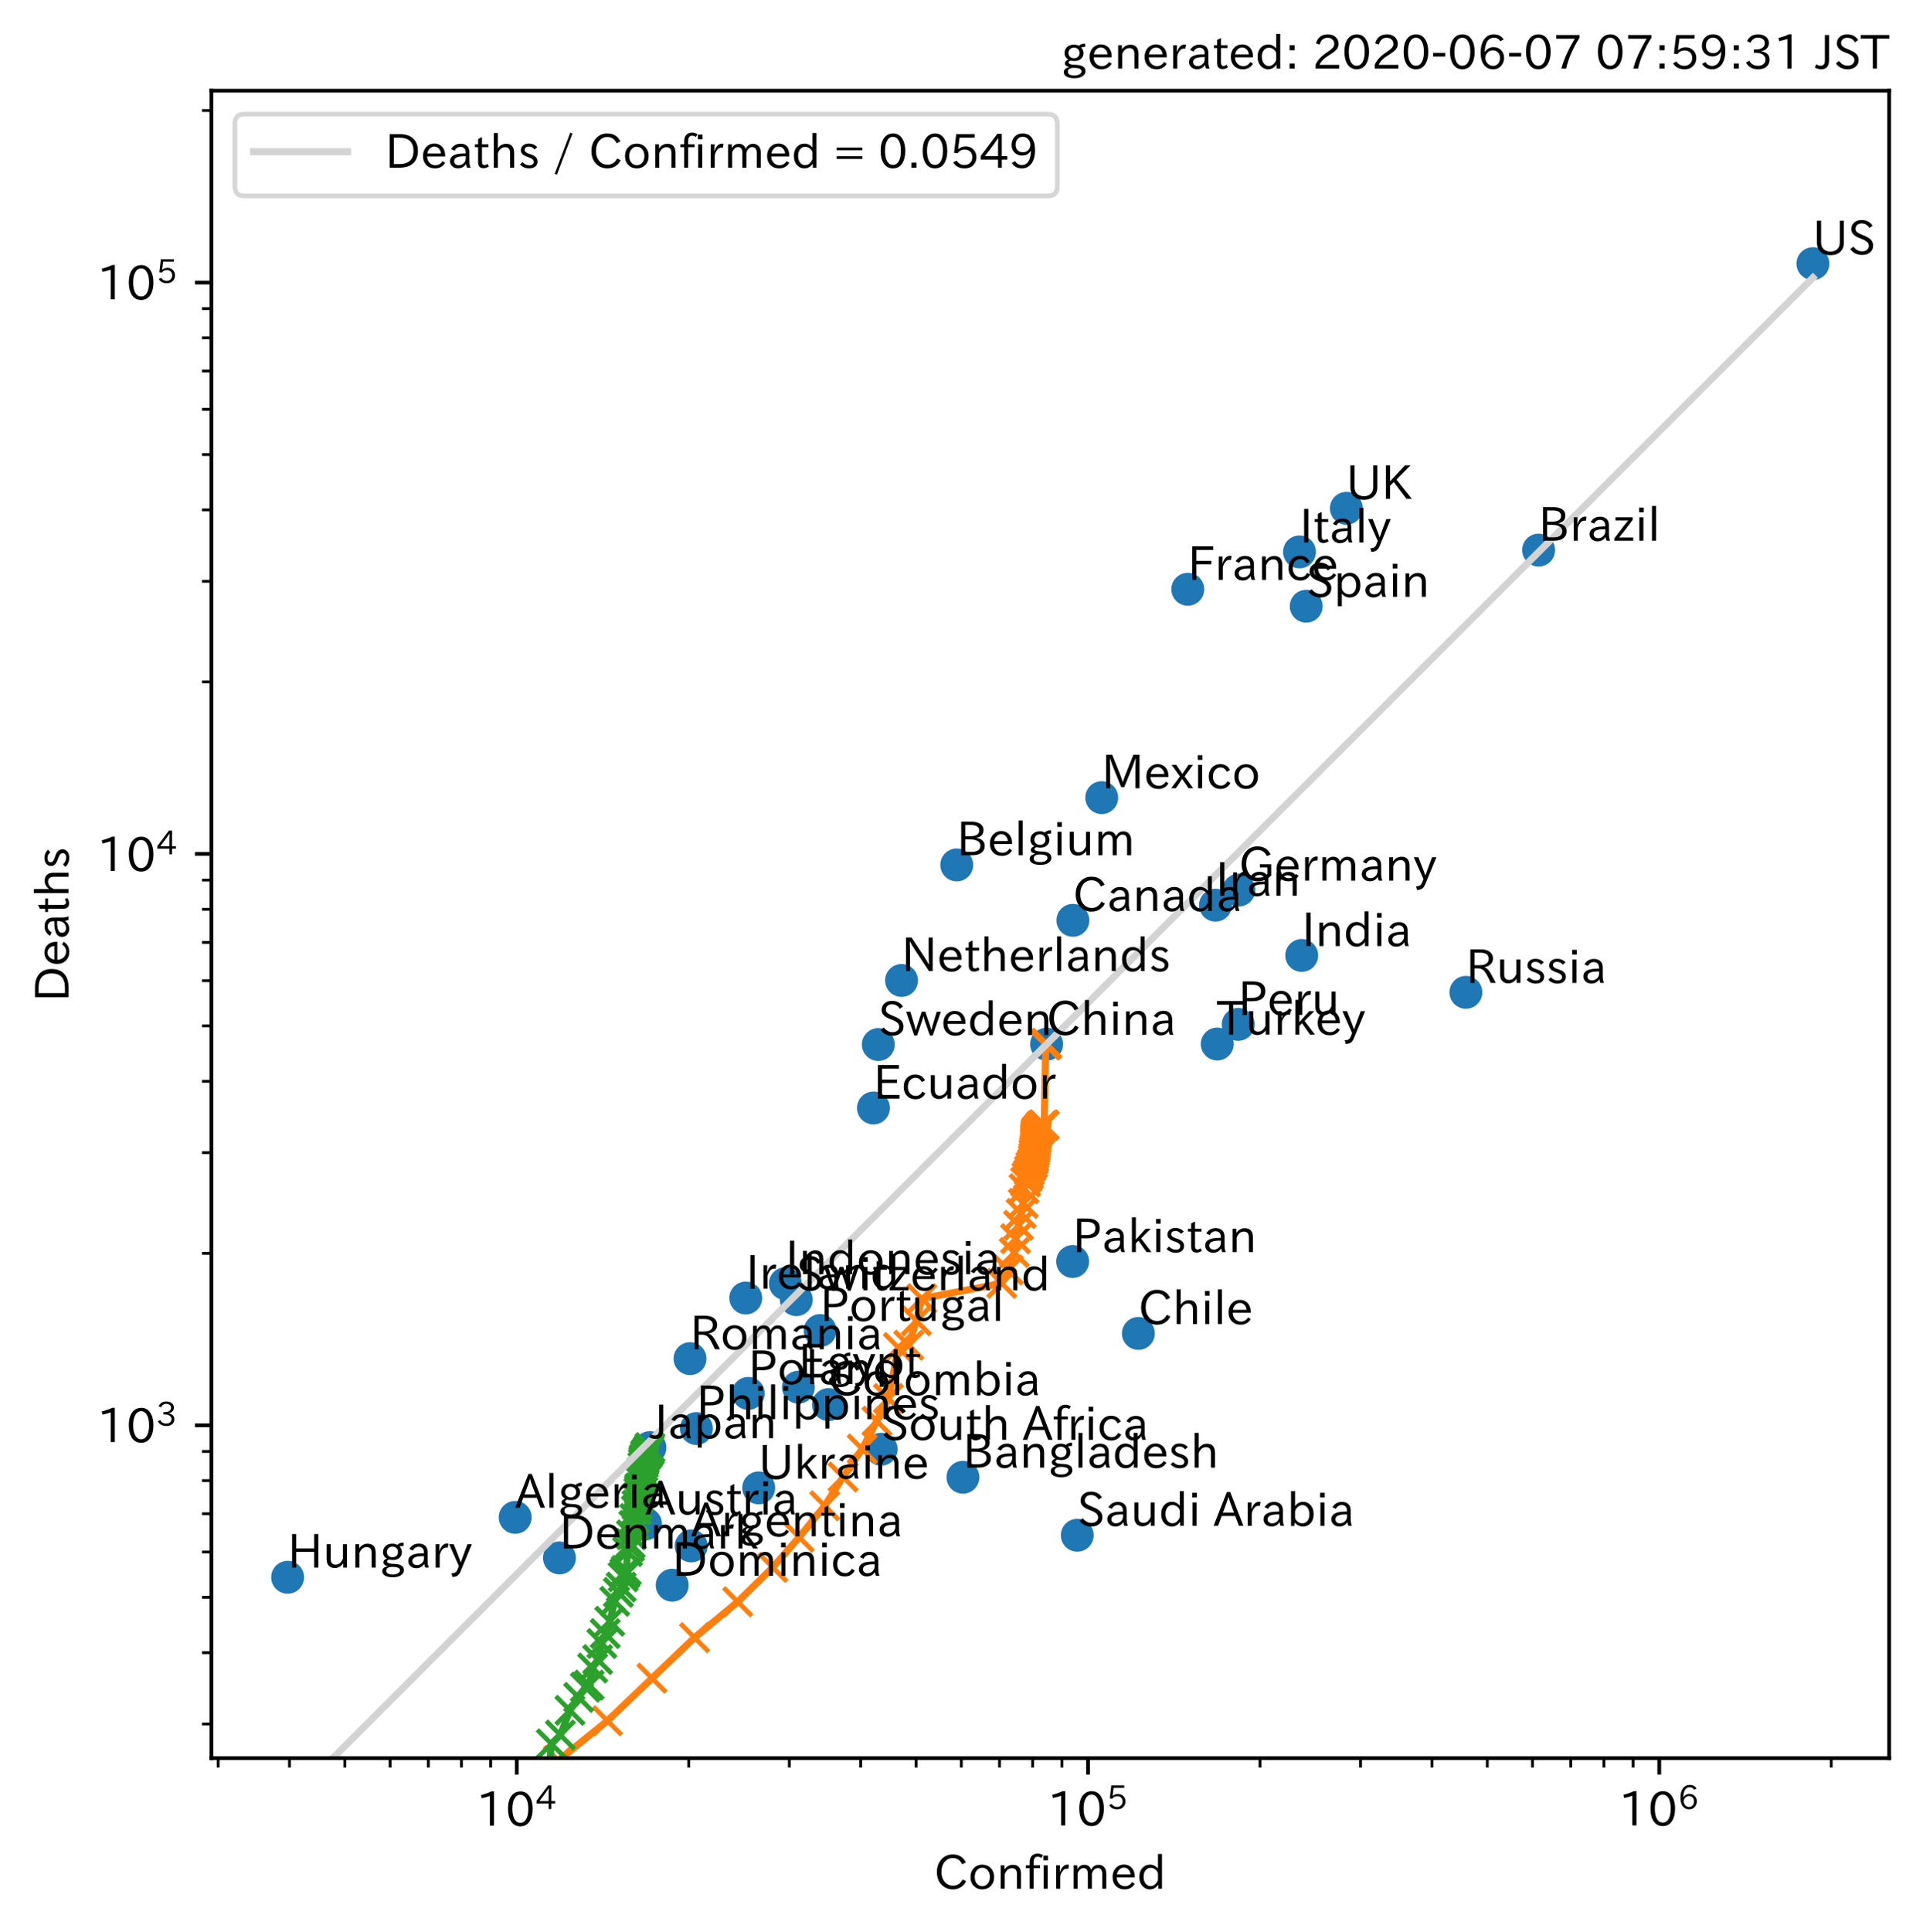 <?xml version="1.0" encoding="utf-8" standalone="no"?>
<!DOCTYPE svg PUBLIC "-//W3C//DTD SVG 1.1//EN"
  "http://www.w3.org/Graphics/SVG/1.1/DTD/svg11.dtd">
<!-- Created with matplotlib (https://matplotlib.org/) -->
<svg height="411.096pt" version="1.1" viewBox="0 0 409.311 411.096" width="409.311pt" xmlns="http://www.w3.org/2000/svg" xmlns:xlink="http://www.w3.org/1999/xlink">
 <defs>
  <style type="text/css">
*{stroke-linecap:butt;stroke-linejoin:round;}
  </style>
 </defs>
 <g id="figure_1">
  <g id="patch_1">
   <path d="M 0 411.096 
L 409.311 411.096 
L 409.311 0 
L 0 0 
z
" style="fill:#ffffff;"/>
  </g>
  <g id="axes_1">
   <g id="patch_2">
    <path d="M 44.991 374.115 
L 402.111 374.115 
L 402.111 19.299 
L 44.991 19.299 
z
" style="fill:#ffffff;"/>
   </g>
   <g id="matplotlib.axis_1">
    <g id="xtick_1">
     <g id="line2d_1">
      <defs>
       <path d="M 0 0 
L 0 3.5 
" id="m7385823461" style="stroke:#000000;stroke-width:0.8;"/>
      </defs>
      <g>
       <use style="stroke:#000000;stroke-width:0.8;" x="110.004" xlink:href="#m7385823461" y="374.115"/>
      </g>
     </g>
     <g id="text_1">
      <!-- $\mathdefault{10^{4}}$ -->
      <defs>
       <path d="M 38.484 0.984 
L 29.688 0.984 
L 29.688 64.109 
Q 21.438 61.281 12.312 59.328 
L 10.688 66.109 
Q 23.734 69.391 32.906 73.922 
L 38.484 73.922 
z
" id="IPAexGothic-49"/>
       <path d="M 31.844 73.828 
Q 45.016 73.828 52.094 61.625 
Q 57.719 51.953 57.719 36.625 
Q 57.719 21.438 52.094 11.578 
Q 45.125 -0.484 31.5 -0.484 
Q 17.922 -0.484 10.938 11.578 
Q 5.328 21.438 5.328 36.719 
Q 5.328 58.016 15.625 67.719 
Q 22.172 73.828 31.844 73.828 
z
M 31.5 66.656 
Q 23.688 66.656 19.188 58.734 
Q 14.594 50.734 14.594 36.625 
Q 14.594 22.75 19.094 14.797 
Q 23.641 6.984 31.5 6.984 
Q 40.922 6.984 45.453 18.016 
Q 48.438 25.344 48.438 37.109 
Q 48.438 50.875 43.844 58.734 
Q 39.203 66.656 31.5 66.656 
z
" id="IPAexGothic-48"/>
       <path d="M 59.578 18.109 
L 47.797 18.109 
L 47.797 0.984 
L 39.797 0.984 
L 39.797 18.109 
L 3.078 18.109 
L 3.078 26.125 
L 38.375 73.094 
L 47.797 73.094 
L 47.797 25.531 
L 59.578 25.531 
z
M 40.281 64.203 
L 39.984 64.203 
Q 35.594 57.125 31.297 51.312 
L 11.859 25.531 
L 39.797 25.531 
L 39.797 49.125 
Q 39.797 54.391 40.281 64.203 
z
" id="IPAexGothic-52"/>
      </defs>
      <g transform="translate(101.304 388.605)scale(0.1 -0.1)">
       <use transform="translate(0 0.287)" xlink:href="#IPAexGothic-49"/>
       <use transform="translate(62.988 0.287)" xlink:href="#IPAexGothic-48"/>
       <use transform="translate(126.865 35.834)scale(0.7)" xlink:href="#IPAexGothic-52"/>
      </g>
     </g>
    </g>
    <g id="xtick_2">
     <g id="line2d_2">
      <g>
       <use style="stroke:#000000;stroke-width:0.8;" x="231.587" xlink:href="#m7385823461" y="374.115"/>
      </g>
     </g>
     <g id="text_2">
      <!-- $\mathdefault{10^{5}}$ -->
      <defs>
       <path d="M 18.406 40.672 
Q 25.531 46.297 33.938 46.297 
Q 44 46.297 50.641 39.5 
Q 56.844 33.016 56.844 23.391 
Q 56.844 14.656 51.516 8.016 
Q 44.828 -0.484 31.734 -0.484 
Q 14.984 -0.484 7.328 12.25 
L 14.656 16.062 
Q 20.453 6.781 31.453 6.781 
Q 38.531 6.781 43.266 11.188 
Q 48.141 15.828 48.141 23.484 
Q 48.141 30.719 43.844 35.016 
Q 39.359 39.5 32.125 39.5 
Q 21.969 39.5 16.75 31.688 
L 9.234 32.672 
L 13.812 72.406 
L 53.219 72.406 
L 53.219 64.891 
L 20.953 64.891 
L 17.719 40.672 
z
" id="IPAexGothic-53"/>
      </defs>
      <g transform="translate(222.887 388.605)scale(0.1 -0.1)">
       <use transform="translate(0 0.769)" xlink:href="#IPAexGothic-49"/>
       <use transform="translate(62.988 0.769)" xlink:href="#IPAexGothic-48"/>
       <use transform="translate(126.865 36.316)scale(0.7)" xlink:href="#IPAexGothic-53"/>
      </g>
     </g>
    </g>
    <g id="xtick_3">
     <g id="line2d_3">
      <g>
       <use style="stroke:#000000;stroke-width:0.8;" x="353.17" xlink:href="#m7385823461" y="374.115"/>
      </g>
     </g>
     <g id="text_3">
      <!-- $\mathdefault{10^{6}}$ -->
      <defs>
       <path d="M 16.5 36.375 
Q 23.578 46.578 34.906 46.578 
Q 45.406 46.578 51.812 39.266 
Q 57.422 32.906 57.422 23.781 
Q 57.422 13.812 51.125 6.781 
Q 44.578 -0.484 34.031 -0.484 
Q 21.484 -0.484 14.406 9.078 
Q 7.516 18.406 7.516 34.812 
Q 7.516 53.516 15.828 64.203 
Q 23.344 73.828 35.5 73.828 
Q 49.859 73.828 56.391 62.891 
L 49.219 58.984 
Q 45.219 66.656 35.938 66.656 
Q 17.484 66.656 16.109 36.375 
z
M 33.453 39.797 
Q 26.312 39.797 21.625 34.469 
Q 17.438 29.688 17.438 24.078 
Q 17.438 18.062 21.141 13.188 
Q 26.125 6.688 33.734 6.688 
Q 41.703 6.688 45.953 13.188 
Q 48.828 17.625 48.828 23.484 
Q 48.828 30.375 45.016 34.812 
Q 40.625 39.797 33.453 39.797 
z
" id="IPAexGothic-54"/>
      </defs>
      <g transform="translate(344.47 388.605)scale(0.1 -0.1)">
       <use transform="translate(0 0.773)" xlink:href="#IPAexGothic-49"/>
       <use transform="translate(62.988 0.773)" xlink:href="#IPAexGothic-48"/>
       <use transform="translate(126.865 36.32)scale(0.7)" xlink:href="#IPAexGothic-54"/>
      </g>
     </g>
    </g>
    <g id="xtick_4">
     <g id="line2d_4">
      <defs>
       <path d="M 0 0 
L 0 2 
" id="m400152fb56" style="stroke:#000000;stroke-width:0.6;"/>
      </defs>
      <g>
       <use style="stroke:#000000;stroke-width:0.6;" x="46.43" xlink:href="#m400152fb56" y="374.115"/>
      </g>
     </g>
    </g>
    <g id="xtick_5">
     <g id="line2d_5">
      <g>
       <use style="stroke:#000000;stroke-width:0.6;" x="61.621" xlink:href="#m400152fb56" y="374.115"/>
      </g>
     </g>
    </g>
    <g id="xtick_6">
     <g id="line2d_6">
      <g>
       <use style="stroke:#000000;stroke-width:0.6;" x="73.403" xlink:href="#m400152fb56" y="374.115"/>
      </g>
     </g>
    </g>
    <g id="xtick_7">
     <g id="line2d_7">
      <g>
       <use style="stroke:#000000;stroke-width:0.6;" x="83.031" xlink:href="#m400152fb56" y="374.115"/>
      </g>
     </g>
    </g>
    <g id="xtick_8">
     <g id="line2d_8">
      <g>
       <use style="stroke:#000000;stroke-width:0.6;" x="91.17" xlink:href="#m400152fb56" y="374.115"/>
      </g>
     </g>
    </g>
    <g id="xtick_9">
     <g id="line2d_9">
      <g>
       <use style="stroke:#000000;stroke-width:0.6;" x="98.221" xlink:href="#m400152fb56" y="374.115"/>
      </g>
     </g>
    </g>
    <g id="xtick_10">
     <g id="line2d_10">
      <g>
       <use style="stroke:#000000;stroke-width:0.6;" x="104.44" xlink:href="#m400152fb56" y="374.115"/>
      </g>
     </g>
    </g>
    <g id="xtick_11">
     <g id="line2d_11">
      <g>
       <use style="stroke:#000000;stroke-width:0.6;" x="146.604" xlink:href="#m400152fb56" y="374.115"/>
      </g>
     </g>
    </g>
    <g id="xtick_12">
     <g id="line2d_12">
      <g>
       <use style="stroke:#000000;stroke-width:0.6;" x="168.014" xlink:href="#m400152fb56" y="374.115"/>
      </g>
     </g>
    </g>
    <g id="xtick_13">
     <g id="line2d_13">
      <g>
       <use style="stroke:#000000;stroke-width:0.6;" x="183.204" xlink:href="#m400152fb56" y="374.115"/>
      </g>
     </g>
    </g>
    <g id="xtick_14">
     <g id="line2d_14">
      <g>
       <use style="stroke:#000000;stroke-width:0.6;" x="194.987" xlink:href="#m400152fb56" y="374.115"/>
      </g>
     </g>
    </g>
    <g id="xtick_15">
     <g id="line2d_15">
      <g>
       <use style="stroke:#000000;stroke-width:0.6;" x="204.614" xlink:href="#m400152fb56" y="374.115"/>
      </g>
     </g>
    </g>
    <g id="xtick_16">
     <g id="line2d_16">
      <g>
       <use style="stroke:#000000;stroke-width:0.6;" x="212.753" xlink:href="#m400152fb56" y="374.115"/>
      </g>
     </g>
    </g>
    <g id="xtick_17">
     <g id="line2d_17">
      <g>
       <use style="stroke:#000000;stroke-width:0.6;" x="219.804" xlink:href="#m400152fb56" y="374.115"/>
      </g>
     </g>
    </g>
    <g id="xtick_18">
     <g id="line2d_18">
      <g>
       <use style="stroke:#000000;stroke-width:0.6;" x="226.024" xlink:href="#m400152fb56" y="374.115"/>
      </g>
     </g>
    </g>
    <g id="xtick_19">
     <g id="line2d_19">
      <g>
       <use style="stroke:#000000;stroke-width:0.6;" x="268.187" xlink:href="#m400152fb56" y="374.115"/>
      </g>
     </g>
    </g>
    <g id="xtick_20">
     <g id="line2d_20">
      <g>
       <use style="stroke:#000000;stroke-width:0.6;" x="289.597" xlink:href="#m400152fb56" y="374.115"/>
      </g>
     </g>
    </g>
    <g id="xtick_21">
     <g id="line2d_21">
      <g>
       <use style="stroke:#000000;stroke-width:0.6;" x="304.787" xlink:href="#m400152fb56" y="374.115"/>
      </g>
     </g>
    </g>
    <g id="xtick_22">
     <g id="line2d_22">
      <g>
       <use style="stroke:#000000;stroke-width:0.6;" x="316.57" xlink:href="#m400152fb56" y="374.115"/>
      </g>
     </g>
    </g>
    <g id="xtick_23">
     <g id="line2d_23">
      <g>
       <use style="stroke:#000000;stroke-width:0.6;" x="326.197" xlink:href="#m400152fb56" y="374.115"/>
      </g>
     </g>
    </g>
    <g id="xtick_24">
     <g id="line2d_24">
      <g>
       <use style="stroke:#000000;stroke-width:0.6;" x="334.337" xlink:href="#m400152fb56" y="374.115"/>
      </g>
     </g>
    </g>
    <g id="xtick_25">
     <g id="line2d_25">
      <g>
       <use style="stroke:#000000;stroke-width:0.6;" x="341.387" xlink:href="#m400152fb56" y="374.115"/>
      </g>
     </g>
    </g>
    <g id="xtick_26">
     <g id="line2d_26">
      <g>
       <use style="stroke:#000000;stroke-width:0.6;" x="347.607" xlink:href="#m400152fb56" y="374.115"/>
      </g>
     </g>
    </g>
    <g id="xtick_27">
     <g id="line2d_27">
      <g>
       <use style="stroke:#000000;stroke-width:0.6;" x="389.77" xlink:href="#m400152fb56" y="374.115"/>
      </g>
     </g>
    </g>
    <g id="text_4">
     <!-- Confirmed -->
     <defs>
      <path d="M 68.016 17 
Q 65.328 10.844 60.297 6.688 
Q 51.766 -0.484 39.984 -0.484 
Q 24.812 -0.484 14.984 10.203 
Q 5.906 20.219 5.906 36.422 
Q 5.906 53.219 15.828 63.719 
Q 25.297 73.828 39.594 73.828 
Q 59.578 73.828 67.531 56.688 
L 59.516 52.984 
Q 53.516 66.219 39.703 66.219 
Q 29.547 66.219 22.703 58.5 
Q 15.531 50.25 15.531 36.281 
Q 15.531 24.219 21.625 16.5 
Q 28.766 7.375 40.047 7.375 
Q 54 7.375 60.594 20.609 
z
" id="IPAexGothic-67"/>
      <path d="M 29.984 52.203 
Q 40.531 52.203 47.75 45.125 
Q 55.172 37.703 55.172 25.594 
Q 55.172 13.875 47.906 6.594 
Q 40.766 -0.484 29.984 -0.484 
Q 19.188 -0.484 12.203 6.5 
Q 4.891 13.766 4.891 25.875 
Q 4.891 37.703 12.312 45.125 
Q 19.391 52.203 29.984 52.203 
z
M 29.984 45.609 
Q 23.734 45.609 19.391 41.109 
Q 13.875 35.594 13.875 25.781 
Q 13.875 16.109 19.281 10.688 
Q 23.688 6.297 29.984 6.297 
Q 36.422 6.297 40.766 10.797 
Q 46.188 16.219 46.188 26.125 
Q 46.188 35.453 40.672 41.109 
Q 36.188 45.609 29.984 45.609 
z
" id="IPAexGothic-111"/>
      <path d="M 52 0.984 
L 43.406 0.984 
L 43.406 31.891 
Q 43.406 44.578 32.906 44.578 
Q 22.312 44.578 17.391 31.891 
L 17.391 0.984 
L 8.797 0.984 
L 8.797 50.781 
L 16.797 50.781 
L 16.797 41.797 
Q 23.828 51.812 34.719 51.812 
Q 52 51.812 52 32.375 
z
" id="IPAexGothic-110"/>
      <path d="M 38.375 72.219 
L 34.812 66.312 
Q 31.109 69.094 27.203 69.094 
Q 18.5 69.094 18.5 57.375 
L 18.5 50.781 
L 32.078 50.781 
L 32.078 44.672 
L 18.5 44.672 
L 18.5 0.984 
L 10.016 0.984 
L 10.016 44.672 
L 1.906 44.672 
L 1.906 50.781 
L 10.016 50.781 
L 10.016 57.172 
Q 10.016 65.438 13.922 70.062 
Q 18.75 75.688 26.703 75.688 
Q 33.062 75.688 38.375 72.219 
z
" id="IPAexGothic-102"/>
      <path d="M 18.406 61.375 
L 8.594 61.375 
L 8.594 71.391 
L 18.406 71.391 
z
M 17.781 0.984 
L 9.188 0.984 
L 9.188 50.781 
L 17.781 50.781 
z
" id="IPAexGothic-105"/>
      <path d="M 36.078 51.812 
L 34.578 43.266 
Q 32.906 43.609 31.594 43.609 
Q 25.828 43.609 22.078 38.188 
Q 17.391 31.344 17.391 26.172 
L 17.391 0.984 
L 8.797 0.984 
L 8.797 50.781 
L 16.891 50.781 
L 16.5 35.984 
L 16.703 35.984 
Q 22.219 52.203 32.766 52.203 
Q 34.469 52.203 36.078 51.812 
z
" id="IPAexGothic-114"/>
      <path d="M 78.469 0.984 
L 69.875 0.984 
L 69.875 32.172 
Q 69.875 44.828 60.109 44.828 
Q 55.469 44.828 51.609 40.531 
Q 48.875 37.453 47.797 32.859 
L 47.797 0.984 
L 39.203 0.984 
L 39.203 32.281 
Q 39.203 44.828 29.984 44.828 
Q 25.094 44.828 21.391 40.531 
Q 17.391 36.031 17.391 31.891 
L 17.391 0.984 
L 8.797 0.984 
L 8.797 50.781 
L 16.797 50.781 
L 16.797 42.188 
Q 21.734 51.812 31.688 51.812 
Q 42.578 51.812 46.188 41.359 
Q 51.609 51.812 61.766 51.812 
Q 69.969 51.812 74.562 46 
Q 78.469 41.219 78.469 32.375 
z
" id="IPAexGothic-109"/>
      <path d="M 13.484 24.906 
Q 13.922 16.266 18.891 11.281 
Q 23.969 6.203 31.203 6.203 
Q 40.719 6.203 46.297 15.094 
L 51.906 11.375 
Q 44.828 -0.484 30.172 -0.484 
Q 19.094 -0.484 11.969 6.594 
Q 4.781 13.812 4.781 25.641 
Q 4.781 38.188 12.312 45.703 
Q 19 52.391 29 52.391 
Q 38.422 52.391 44.781 46.188 
Q 51.906 38.969 51.906 26.906 
L 51.906 24.906 
z
M 43.062 31.203 
Q 42.328 37.984 38.281 41.891 
Q 34.281 45.906 28.812 45.906 
Q 22.469 45.906 17.969 40.484 
Q 14.891 36.812 13.969 31.203 
z
" id="IPAexGothic-101"/>
      <path d="M 52.984 0.984 
L 45.172 0.984 
L 45.172 9.672 
Q 38.141 -0.484 27.391 -0.484 
Q 18.453 -0.484 12.312 5.812 
Q 4.891 13.188 4.891 25.984 
Q 4.891 38.531 12.062 45.906 
Q 18.266 52.203 27.391 52.203 
Q 37.25 52.203 44.484 43.891 
L 44.484 74.906 
L 52.984 74.906 
z
M 44.484 20.359 
L 44.484 32.766 
Q 44.484 37.703 38.375 42.281 
Q 34.078 45.406 28.953 45.406 
Q 23.188 45.406 19.188 41.406 
Q 13.875 36.078 13.875 26.219 
Q 13.875 17.328 18.266 11.719 
Q 22.516 6.391 28.859 6.391 
Q 36.281 6.391 41.5 13.672 
Q 44.484 17.719 44.484 20.359 
z
" id="IPAexGothic-100"/>
     </defs>
     <g transform="translate(198.833 401.996)scale(0.1 -0.1)">
      <use xlink:href="#IPAexGothic-67"/>
      <use x="72.51" xlink:href="#IPAexGothic-111"/>
      <use x="132.91" xlink:href="#IPAexGothic-110"/>
      <use x="193.311" xlink:href="#IPAexGothic-102"/>
      <use x="223.926" xlink:href="#IPAexGothic-105"/>
      <use x="250.928" xlink:href="#IPAexGothic-114"/>
      <use x="287.939" xlink:href="#IPAexGothic-109"/>
      <use x="375.049" xlink:href="#IPAexGothic-101"/>
      <use x="431.934" xlink:href="#IPAexGothic-100"/>
     </g>
    </g>
   </g>
   <g id="matplotlib.axis_2">
    <g id="ytick_1">
     <g id="line2d_28">
      <defs>
       <path d="M 0 0 
L -3.5 0 
" id="m1b285442eb" style="stroke:#000000;stroke-width:0.8;"/>
      </defs>
      <g>
       <use style="stroke:#000000;stroke-width:0.8;" x="44.991" xlink:href="#m1b285442eb" y="303.288"/>
      </g>
     </g>
     <g id="text_5">
      <!-- $\mathdefault{10^{3}}$ -->
      <defs>
       <path d="M 37.203 37.797 
Q 54.781 34.625 54.781 19.969 
Q 54.781 11.188 48.875 5.562 
Q 42.328 -0.484 30.375 -0.484 
Q 12.453 -0.484 4.5 13.766 
L 11.812 17.672 
Q 17.328 6.891 30.281 6.891 
Q 37.891 6.891 42.094 10.797 
Q 46.094 14.5 46.094 20.172 
Q 46.094 26.859 40.094 30.906 
Q 34.625 34.578 25.688 34.578 
L 21.297 34.578 
L 21.297 41.703 
L 25.875 41.703 
Q 34.859 41.703 39.594 45.125 
Q 44.672 48.734 44.672 54.828 
Q 44.672 61.469 38.969 64.656 
Q 35.297 66.844 30.172 66.844 
Q 19.344 66.844 14.109 55.906 
L 6.781 59.422 
Q 14.016 73.828 30.281 73.828 
Q 40.578 73.828 46.969 68.656 
Q 53.375 63.578 53.375 55.219 
Q 53.375 47.312 47.172 42.281 
Q 43.172 39.062 37.203 38.188 
z
" id="IPAexGothic-51"/>
      </defs>
      <g transform="translate(20.591 307.033)scale(0.1 -0.1)">
       <use transform="translate(0 0.773)" xlink:href="#IPAexGothic-49"/>
       <use transform="translate(62.988 0.773)" xlink:href="#IPAexGothic-48"/>
       <use transform="translate(126.865 36.32)scale(0.7)" xlink:href="#IPAexGothic-51"/>
      </g>
     </g>
    </g>
    <g id="ytick_2">
     <g id="line2d_29">
      <g>
       <use style="stroke:#000000;stroke-width:0.8;" x="44.991" xlink:href="#m1b285442eb" y="181.705"/>
      </g>
     </g>
     <g id="text_6">
      <!-- $\mathdefault{10^{4}}$ -->
      <g transform="translate(20.591 185.45)scale(0.1 -0.1)">
       <use transform="translate(0 0.287)" xlink:href="#IPAexGothic-49"/>
       <use transform="translate(62.988 0.287)" xlink:href="#IPAexGothic-48"/>
       <use transform="translate(126.865 35.834)scale(0.7)" xlink:href="#IPAexGothic-52"/>
      </g>
     </g>
    </g>
    <g id="ytick_3">
     <g id="line2d_30">
      <g>
       <use style="stroke:#000000;stroke-width:0.8;" x="44.991" xlink:href="#m1b285442eb" y="60.122"/>
      </g>
     </g>
     <g id="text_7">
      <!-- $\mathdefault{10^{5}}$ -->
      <g transform="translate(20.591 63.867)scale(0.1 -0.1)">
       <use transform="translate(0 0.769)" xlink:href="#IPAexGothic-49"/>
       <use transform="translate(62.988 0.769)" xlink:href="#IPAexGothic-48"/>
       <use transform="translate(126.865 36.316)scale(0.7)" xlink:href="#IPAexGothic-53"/>
      </g>
     </g>
    </g>
    <g id="ytick_4">
     <g id="line2d_31">
      <defs>
       <path d="M 0 0 
L -2 0 
" id="m344ae93c78" style="stroke:#000000;stroke-width:0.6;"/>
      </defs>
      <g>
       <use style="stroke:#000000;stroke-width:0.6;" x="44.991" xlink:href="#m344ae93c78" y="366.861"/>
      </g>
     </g>
    </g>
    <g id="ytick_5">
     <g id="line2d_32">
      <g>
       <use style="stroke:#000000;stroke-width:0.6;" x="44.991" xlink:href="#m344ae93c78" y="351.671"/>
      </g>
     </g>
    </g>
    <g id="ytick_6">
     <g id="line2d_33">
      <g>
       <use style="stroke:#000000;stroke-width:0.6;" x="44.991" xlink:href="#m344ae93c78" y="339.888"/>
      </g>
     </g>
    </g>
    <g id="ytick_7">
     <g id="line2d_34">
      <g>
       <use style="stroke:#000000;stroke-width:0.6;" x="44.991" xlink:href="#m344ae93c78" y="330.261"/>
      </g>
     </g>
    </g>
    <g id="ytick_8">
     <g id="line2d_35">
      <g>
       <use style="stroke:#000000;stroke-width:0.6;" x="44.991" xlink:href="#m344ae93c78" y="322.121"/>
      </g>
     </g>
    </g>
    <g id="ytick_9">
     <g id="line2d_36">
      <g>
       <use style="stroke:#000000;stroke-width:0.6;" x="44.991" xlink:href="#m344ae93c78" y="315.071"/>
      </g>
     </g>
    </g>
    <g id="ytick_10">
     <g id="line2d_37">
      <g>
       <use style="stroke:#000000;stroke-width:0.6;" x="44.991" xlink:href="#m344ae93c78" y="308.851"/>
      </g>
     </g>
    </g>
    <g id="ytick_11">
     <g id="line2d_38">
      <g>
       <use style="stroke:#000000;stroke-width:0.6;" x="44.991" xlink:href="#m344ae93c78" y="266.688"/>
      </g>
     </g>
    </g>
    <g id="ytick_12">
     <g id="line2d_39">
      <g>
       <use style="stroke:#000000;stroke-width:0.6;" x="44.991" xlink:href="#m344ae93c78" y="245.278"/>
      </g>
     </g>
    </g>
    <g id="ytick_13">
     <g id="line2d_40">
      <g>
       <use style="stroke:#000000;stroke-width:0.6;" x="44.991" xlink:href="#m344ae93c78" y="230.088"/>
      </g>
     </g>
    </g>
    <g id="ytick_14">
     <g id="line2d_41">
      <g>
       <use style="stroke:#000000;stroke-width:0.6;" x="44.991" xlink:href="#m344ae93c78" y="218.305"/>
      </g>
     </g>
    </g>
    <g id="ytick_15">
     <g id="line2d_42">
      <g>
       <use style="stroke:#000000;stroke-width:0.6;" x="44.991" xlink:href="#m344ae93c78" y="208.678"/>
      </g>
     </g>
    </g>
    <g id="ytick_16">
     <g id="line2d_43">
      <g>
       <use style="stroke:#000000;stroke-width:0.6;" x="44.991" xlink:href="#m344ae93c78" y="200.538"/>
      </g>
     </g>
    </g>
    <g id="ytick_17">
     <g id="line2d_44">
      <g>
       <use style="stroke:#000000;stroke-width:0.6;" x="44.991" xlink:href="#m344ae93c78" y="193.487"/>
      </g>
     </g>
    </g>
    <g id="ytick_18">
     <g id="line2d_45">
      <g>
       <use style="stroke:#000000;stroke-width:0.6;" x="44.991" xlink:href="#m344ae93c78" y="187.268"/>
      </g>
     </g>
    </g>
    <g id="ytick_19">
     <g id="line2d_46">
      <g>
       <use style="stroke:#000000;stroke-width:0.6;" x="44.991" xlink:href="#m344ae93c78" y="145.105"/>
      </g>
     </g>
    </g>
    <g id="ytick_20">
     <g id="line2d_47">
      <g>
       <use style="stroke:#000000;stroke-width:0.6;" x="44.991" xlink:href="#m344ae93c78" y="123.695"/>
      </g>
     </g>
    </g>
    <g id="ytick_21">
     <g id="line2d_48">
      <g>
       <use style="stroke:#000000;stroke-width:0.6;" x="44.991" xlink:href="#m344ae93c78" y="108.504"/>
      </g>
     </g>
    </g>
    <g id="ytick_22">
     <g id="line2d_49">
      <g>
       <use style="stroke:#000000;stroke-width:0.6;" x="44.991" xlink:href="#m344ae93c78" y="96.722"/>
      </g>
     </g>
    </g>
    <g id="ytick_23">
     <g id="line2d_50">
      <g>
       <use style="stroke:#000000;stroke-width:0.6;" x="44.991" xlink:href="#m344ae93c78" y="87.095"/>
      </g>
     </g>
    </g>
    <g id="ytick_24">
     <g id="line2d_51">
      <g>
       <use style="stroke:#000000;stroke-width:0.6;" x="44.991" xlink:href="#m344ae93c78" y="78.955"/>
      </g>
     </g>
    </g>
    <g id="ytick_25">
     <g id="line2d_52">
      <g>
       <use style="stroke:#000000;stroke-width:0.6;" x="44.991" xlink:href="#m344ae93c78" y="71.904"/>
      </g>
     </g>
    </g>
    <g id="ytick_26">
     <g id="line2d_53">
      <g>
       <use style="stroke:#000000;stroke-width:0.6;" x="44.991" xlink:href="#m344ae93c78" y="65.685"/>
      </g>
     </g>
    </g>
    <g id="ytick_27">
     <g id="line2d_54">
      <g>
       <use style="stroke:#000000;stroke-width:0.6;" x="44.991" xlink:href="#m344ae93c78" y="23.521"/>
      </g>
     </g>
    </g>
    <g id="text_8">
     <!-- Deaths -->
     <defs>
      <path d="M 9.516 72.406 
L 31 72.406 
Q 49.359 72.406 59.234 63.281 
Q 69.625 53.812 69.625 36.812 
Q 69.625 16.359 54.938 6.891 
Q 45.703 0.984 30.328 0.984 
L 9.516 0.984 
z
M 18.312 8.688 
L 29.594 8.688 
Q 60.203 8.688 60.203 36.812 
Q 60.203 64.797 30.125 64.797 
L 18.312 64.797 
z
" id="IPAexGothic-68"/>
      <path d="M 49.312 0.984 
L 41.75 0.984 
Q 39.984 4.734 39.547 8.688 
L 39.203 8.688 
Q 33.547 -0.391 22.312 -0.391 
Q 14.594 -0.391 9.719 4.5 
Q 5.422 8.797 5.422 14.984 
Q 5.422 30.422 32.031 31.203 
L 38.719 31.391 
L 38.719 33.984 
Q 38.719 39.203 35.75 42.188 
Q 32.625 45.312 27.734 45.312 
Q 19.344 45.312 15.141 37.156 
L 7.719 40.578 
Q 14.656 52 27.938 52 
Q 37.109 52 42.047 46.875 
Q 46.625 42.281 46.625 33.891 
L 46.625 15.578 
Q 46.625 6.25 49.312 0.984 
z
M 38.922 25.391 
L 33.453 25.297 
Q 14.109 24.859 14.109 14.891 
Q 14.109 11.375 16.406 9.078 
Q 19.234 6.297 23.828 6.297 
Q 30.219 6.297 34.906 10.984 
Q 38.922 15.141 38.922 21 
z
" id="IPAexGothic-97"/>
      <path d="M 33.203 3.766 
Q 27.641 -0.094 21.828 -0.094 
Q 10.203 -0.094 10.203 12.984 
L 10.203 44.672 
L 3.422 44.672 
L 3.422 50.781 
L 10.203 50.781 
L 10.203 61.969 
L 18.406 66.062 
L 18.406 50.781 
L 32.234 50.781 
L 32.234 44.672 
L 18.406 44.672 
L 18.406 14.156 
Q 18.406 6.5 23.641 6.5 
Q 27.156 6.5 30.328 9.188 
z
" id="IPAexGothic-116"/>
      <path d="M 52.297 0.984 
L 43.703 0.984 
L 43.703 31.891 
Q 43.703 44.578 33.297 44.578 
Q 22.609 44.578 17.672 31.891 
L 17.672 0.984 
L 9.078 0.984 
L 9.078 74.906 
L 17.672 74.906 
L 17.672 42.281 
Q 24.469 51.812 35.109 51.812 
Q 52.297 51.812 52.297 32.375 
z
" id="IPAexGothic-104"/>
      <path d="M 34.906 39.797 
Q 30.281 45.797 23.188 45.797 
Q 13.922 45.797 13.922 38.672 
Q 13.922 33.641 23.922 30.375 
L 27.203 29.297 
Q 41.406 24.656 41.406 13.969 
Q 41.406 6.781 35.5 2.688 
Q 30.812 -0.484 23.391 -0.484 
Q 11.969 -0.484 4 7.859 
L 9.422 12.797 
Q 15.578 6.203 23.688 6.203 
Q 33.297 6.203 33.297 13.672 
Q 33.297 19.344 22.703 23.094 
L 19.281 24.266 
Q 5.906 28.953 5.906 37.984 
Q 5.906 43.703 9.812 47.609 
Q 14.5 52.297 22.703 52.297 
Q 33.688 52.297 40.719 44.672 
z
" id="IPAexGothic-115"/>
     </defs>
     <g transform="translate(14.691 213.16)rotate(-90)scale(0.1 -0.1)">
      <use xlink:href="#IPAexGothic-68"/>
      <use x="75.684" xlink:href="#IPAexGothic-101"/>
      <use x="132.568" xlink:href="#IPAexGothic-97"/>
      <use x="187.549" xlink:href="#IPAexGothic-116"/>
      <use x="222.168" xlink:href="#IPAexGothic-104"/>
      <use x="282.861" xlink:href="#IPAexGothic-115"/>
     </g>
    </g>
   </g>
   <g id="line2d_55">
    <defs>
     <path d="M 0 3 
C 0.796 3 1.559 2.684 2.121 2.121 
C 2.684 1.559 3 0.796 3 0 
C 3 -0.796 2.684 -1.559 2.121 -2.121 
C 1.559 -2.684 0.796 -3 0 -3 
C -0.796 -3 -1.559 -2.684 -2.121 -2.121 
C -2.684 -1.559 -3 -0.796 -3 0 
C -3 0.796 -2.684 1.559 -2.121 2.121 
C -1.559 2.684 -0.796 3 0 3 
z
" id="m50298ef855" style="stroke:#1f77b4;"/>
    </defs>
    <g clip-path="url(#p76ac6be802)">
     <use style="fill:#1f77b4;stroke:#1f77b4;" x="187.553" xlink:href="#m50298ef855" y="308.384"/>
     <use style="fill:#1f77b4;stroke:#1f77b4;" x="109.659" xlink:href="#m50298ef855" y="322.881"/>
     <use style="fill:#1f77b4;stroke:#1f77b4;" x="385.878" xlink:href="#m50298ef855" y="56.101"/>
     <use style="fill:#1f77b4;stroke:#1f77b4;" x="327.496" xlink:href="#m50298ef855" y="117.053"/>
     <use style="fill:#1f77b4;stroke:#1f77b4;" x="263.554" xlink:href="#m50298ef855" y="217.979"/>
     <use style="fill:#1f77b4;stroke:#1f77b4;" x="242.302" xlink:href="#m50298ef855" y="283.741"/>
     <use style="fill:#1f77b4;stroke:#1f77b4;" x="234.504" xlink:href="#m50298ef855" y="169.732"/>
     <use style="fill:#1f77b4;stroke:#1f77b4;" x="228.359" xlink:href="#m50298ef855" y="195.836"/>
     <use style="fill:#1f77b4;stroke:#1f77b4;" x="185.913" xlink:href="#m50298ef855" y="235.768"/>
     <use style="fill:#1f77b4;stroke:#1f77b4;" x="176.334" xlink:href="#m50298ef855" y="298.883"/>
     <use style="fill:#1f77b4;stroke:#1f77b4;" x="147.121" xlink:href="#m50298ef855" y="328.957"/>
     <use style="fill:#1f77b4;stroke:#1f77b4;" x="143.078" xlink:href="#m50298ef855" y="337.312"/>
     <use style="fill:#1f77b4;stroke:#1f77b4;" x="258.715" xlink:href="#m50298ef855" y="192.61"/>
     <use style="fill:#1f77b4;stroke:#1f77b4;" x="229.293" xlink:href="#m50298ef855" y="326.688"/>
     <use style="fill:#1f77b4;stroke:#1f77b4;" x="228.31" xlink:href="#m50298ef855" y="268.432"/>
     <use style="fill:#1f77b4;stroke:#1f77b4;" x="169.941" xlink:href="#m50298ef855" y="295.179"/>
     <use style="fill:#1f77b4;stroke:#1f77b4;" x="312.016" xlink:href="#m50298ef855" y="211.155"/>
     <use style="fill:#1f77b4;stroke:#1f77b4;" x="286.575" xlink:href="#m50298ef855" y="108.161"/>
     <use style="fill:#1f77b4;stroke:#1f77b4;" x="278.029" xlink:href="#m50298ef855" y="128.997"/>
     <use style="fill:#1f77b4;stroke:#1f77b4;" x="276.597" xlink:href="#m50298ef855" y="117.438"/>
     <use style="fill:#1f77b4;stroke:#1f77b4;" x="263.692" xlink:href="#m50298ef855" y="189.387"/>
     <use style="fill:#1f77b4;stroke:#1f77b4;" x="259.087" xlink:href="#m50298ef855" y="222.16"/>
     <use style="fill:#1f77b4;stroke:#1f77b4;" x="252.819" xlink:href="#m50298ef855" y="125.389"/>
     <use style="fill:#1f77b4;stroke:#1f77b4;" x="203.643" xlink:href="#m50298ef855" y="184.048"/>
     <use style="fill:#1f77b4;stroke:#1f77b4;" x="191.89" xlink:href="#m50298ef855" y="208.634"/>
     <use style="fill:#1f77b4;stroke:#1f77b4;" x="186.948" xlink:href="#m50298ef855" y="222.262"/>
     <use style="fill:#1f77b4;stroke:#1f77b4;" x="174.574" xlink:href="#m50298ef855" y="283.125"/>
     <use style="fill:#1f77b4;stroke:#1f77b4;" x="169.494" xlink:href="#m50298ef855" y="276.558"/>
     <use style="fill:#1f77b4;stroke:#1f77b4;" x="161.491" xlink:href="#m50298ef855" y="316.611"/>
     <use style="fill:#1f77b4;stroke:#1f77b4;" x="159.264" xlink:href="#m50298ef855" y="296.508"/>
     <use style="fill:#1f77b4;stroke:#1f77b4;" x="158.73" xlink:href="#m50298ef855" y="276.209"/>
     <use style="fill:#1f77b4;stroke:#1f77b4;" x="146.875" xlink:href="#m50298ef855" y="289.11"/>
     <use style="fill:#1f77b4;stroke:#1f77b4;" x="137.407" xlink:href="#m50298ef855" y="324.277"/>
     <use style="fill:#1f77b4;stroke:#1f77b4;" x="119.078" xlink:href="#m50298ef855" y="331.508"/>
     <use style="fill:#1f77b4;stroke:#1f77b4;" x="61.223" xlink:href="#m50298ef855" y="335.629"/>
     <use style="fill:#1f77b4;stroke:#1f77b4;" x="277.074" xlink:href="#m50298ef855" y="203.31"/>
     <use style="fill:#1f77b4;stroke:#1f77b4;" x="204.957" xlink:href="#m50298ef855" y="314.35"/>
     <use style="fill:#1f77b4;stroke:#1f77b4;" x="167.164" xlink:href="#m50298ef855" y="273.139"/>
     <use style="fill:#1f77b4;stroke:#1f77b4;" x="222.769" xlink:href="#m50298ef855" y="222.194"/>
     <use style="fill:#1f77b4;stroke:#1f77b4;" x="148.231" xlink:href="#m50298ef855" y="303.979"/>
     <use style="fill:#1f77b4;stroke:#1f77b4;" x="138.341" xlink:href="#m50298ef855" y="308.036"/>
    </g>
   </g>
   <g id="line2d_56">
    <path clip-path="url(#p76ac6be802)" d="M 80.607 412.096 
L 83.004 410.211 
L 118.837 374.621 
L 129.298 366.162 
L 147.833 348.47 
L 157.024 340.847 
L 164.484 333.528 
L 170.103 327.101 
L 175.543 320.414 
L 179.444 314.284 
L 183.513 308.326 
L 189.106 297.588 
L 191.212 286.742 
L 193.431 286.243 
L 195.044 281.04 
L 196.212 276.336 
L 213.23 273.079 
L 214.627 270.237 
L 215.887 266.53 
L 216.167 263.586 
L 217.815 256.08 
L 217.965 252.936 
L 218.597 250.491 
L 218.892 249.93 
L 219.403 248.209 
L 219.783 247.562 
L 220.338 244.009 
L 220.574 241.182 
L 221.01 240.454 
L 221.751 239.609 
L 221.942 239.53 
L 222.127 239.436 
L 222.253 239.42 
L 222.584 222.228 
L 222.769 222.194 
L 222.769 222.194 
" style="fill:none;stroke:#ff7f0e;stroke-linecap:square;stroke-width:1.5;"/>
    <defs>
     <path d="M -3 3 
L 3 -3 
M -3 -3 
L 3 3 
" id="m480019e79e" style="stroke:#ff7f0e;"/>
    </defs>
    <g clip-path="url(#p76ac6be802)">
     <use style="fill:#ff7f0e;stroke:#ff7f0e;" x="-1" xlink:href="#m480019e79e" y="475.443"/>
     <use style="fill:#ff7f0e;stroke:#ff7f0e;" x="2.152" xlink:href="#m480019e79e" y="471.95"/>
     <use style="fill:#ff7f0e;stroke:#ff7f0e;" x="24.623" xlink:href="#m480019e79e" y="455.487"/>
     <use style="fill:#ff7f0e;stroke:#ff7f0e;" x="41.663" xlink:href="#m480019e79e" y="436.654"/>
     <use style="fill:#ff7f0e;stroke:#ff7f0e;" x="68.273" xlink:href="#m480019e79e" y="421.794"/>
     <use style="fill:#ff7f0e;stroke:#ff7f0e;" x="83.004" xlink:href="#m480019e79e" y="410.211"/>
     <use style="fill:#ff7f0e;stroke:#ff7f0e;" x="96.449" xlink:href="#m480019e79e" y="396.852"/>
     <use style="fill:#ff7f0e;stroke:#ff7f0e;" x="108.504" xlink:href="#m480019e79e" y="384.946"/>
     <use style="fill:#ff7f0e;stroke:#ff7f0e;" x="118.837" xlink:href="#m480019e79e" y="374.621"/>
     <use style="fill:#ff7f0e;stroke:#ff7f0e;" x="129.298" xlink:href="#m480019e79e" y="366.162"/>
     <use style="fill:#ff7f0e;stroke:#ff7f0e;" x="138.757" xlink:href="#m480019e79e" y="357.088"/>
     <use style="fill:#ff7f0e;stroke:#ff7f0e;" x="147.833" xlink:href="#m480019e79e" y="348.47"/>
     <use style="fill:#ff7f0e;stroke:#ff7f0e;" x="157.024" xlink:href="#m480019e79e" y="340.847"/>
     <use style="fill:#ff7f0e;stroke:#ff7f0e;" x="164.484" xlink:href="#m480019e79e" y="333.528"/>
     <use style="fill:#ff7f0e;stroke:#ff7f0e;" x="170.103" xlink:href="#m480019e79e" y="327.101"/>
     <use style="fill:#ff7f0e;stroke:#ff7f0e;" x="175.543" xlink:href="#m480019e79e" y="320.414"/>
     <use style="fill:#ff7f0e;stroke:#ff7f0e;" x="179.444" xlink:href="#m480019e79e" y="314.284"/>
     <use style="fill:#ff7f0e;stroke:#ff7f0e;" x="183.513" xlink:href="#m480019e79e" y="308.326"/>
     <use style="fill:#ff7f0e;stroke:#ff7f0e;" x="186.663" xlink:href="#m480019e79e" y="302.398"/>
     <use style="fill:#ff7f0e;stroke:#ff7f0e;" x="189.106" xlink:href="#m480019e79e" y="297.588"/>
     <use style="fill:#ff7f0e;stroke:#ff7f0e;" x="191.212" xlink:href="#m480019e79e" y="286.742"/>
     <use style="fill:#ff7f0e;stroke:#ff7f0e;" x="193.431" xlink:href="#m480019e79e" y="286.243"/>
     <use style="fill:#ff7f0e;stroke:#ff7f0e;" x="195.044" xlink:href="#m480019e79e" y="281.04"/>
     <use style="fill:#ff7f0e;stroke:#ff7f0e;" x="196.212" xlink:href="#m480019e79e" y="276.336"/>
     <use style="fill:#ff7f0e;stroke:#ff7f0e;" x="213.23" xlink:href="#m480019e79e" y="273.079"/>
     <use style="fill:#ff7f0e;stroke:#ff7f0e;" x="214.627" xlink:href="#m480019e79e" y="270.237"/>
     <use style="fill:#ff7f0e;stroke:#ff7f0e;" x="215.887" xlink:href="#m480019e79e" y="266.53"/>
     <use style="fill:#ff7f0e;stroke:#ff7f0e;" x="216.167" xlink:href="#m480019e79e" y="263.586"/>
     <use style="fill:#ff7f0e;stroke:#ff7f0e;" x="216.796" xlink:href="#m480019e79e" y="260.727"/>
     <use style="fill:#ff7f0e;stroke:#ff7f0e;" x="217.367" xlink:href="#m480019e79e" y="258.217"/>
     <use style="fill:#ff7f0e;stroke:#ff7f0e;" x="217.815" xlink:href="#m480019e79e" y="256.08"/>
     <use style="fill:#ff7f0e;stroke:#ff7f0e;" x="217.965" xlink:href="#m480019e79e" y="252.936"/>
     <use style="fill:#ff7f0e;stroke:#ff7f0e;" x="218.318" xlink:href="#m480019e79e" y="251.511"/>
     <use style="fill:#ff7f0e;stroke:#ff7f0e;" x="218.597" xlink:href="#m480019e79e" y="250.491"/>
     <use style="fill:#ff7f0e;stroke:#ff7f0e;" x="218.892" xlink:href="#m480019e79e" y="249.93"/>
     <use style="fill:#ff7f0e;stroke:#ff7f0e;" x="219.114" xlink:href="#m480019e79e" y="249.091"/>
     <use style="fill:#ff7f0e;stroke:#ff7f0e;" x="219.403" xlink:href="#m480019e79e" y="248.209"/>
     <use style="fill:#ff7f0e;stroke:#ff7f0e;" x="219.783" xlink:href="#m480019e79e" y="247.562"/>
     <use style="fill:#ff7f0e;stroke:#ff7f0e;" x="219.919" xlink:href="#m480019e79e" y="246.796"/>
     <use style="fill:#ff7f0e;stroke:#ff7f0e;" x="220.005" xlink:href="#m480019e79e" y="246.237"/>
     <use style="fill:#ff7f0e;stroke:#ff7f0e;" x="220.082" xlink:href="#m480019e79e" y="245.56"/>
     <use style="fill:#ff7f0e;stroke:#ff7f0e;" x="220.176" xlink:href="#m480019e79e" y="245.015"/>
     <use style="fill:#ff7f0e;stroke:#ff7f0e;" x="220.271" xlink:href="#m480019e79e" y="244.492"/>
     <use style="fill:#ff7f0e;stroke:#ff7f0e;" x="220.338" xlink:href="#m480019e79e" y="244.009"/>
     <use style="fill:#ff7f0e;stroke:#ff7f0e;" x="220.368" xlink:href="#m480019e79e" y="243.547"/>
     <use style="fill:#ff7f0e;stroke:#ff7f0e;" x="220.398" xlink:href="#m480019e79e" y="243.156"/>
     <use style="fill:#ff7f0e;stroke:#ff7f0e;" x="220.411" xlink:href="#m480019e79e" y="242.87"/>
     <use style="fill:#ff7f0e;stroke:#ff7f0e;" x="220.431" xlink:href="#m480019e79e" y="242.501"/>
     <use style="fill:#ff7f0e;stroke:#ff7f0e;" x="220.448" xlink:href="#m480019e79e" y="242.318"/>
     <use style="fill:#ff7f0e;stroke:#ff7f0e;" x="220.454" xlink:href="#m480019e79e" y="242.201"/>
     <use style="fill:#ff7f0e;stroke:#ff7f0e;" x="220.474" xlink:href="#m480019e79e" y="241.969"/>
     <use style="fill:#ff7f0e;stroke:#ff7f0e;" x="220.491" xlink:href="#m480019e79e" y="241.804"/>
     <use style="fill:#ff7f0e;stroke:#ff7f0e;" x="220.51" xlink:href="#m480019e79e" y="241.574"/>
     <use style="fill:#ff7f0e;stroke:#ff7f0e;" x="220.536" xlink:href="#m480019e79e" y="241.361"/>
     <use style="fill:#ff7f0e;stroke:#ff7f0e;" x="220.536" xlink:href="#m480019e79e" y="241.361"/>
     <use style="fill:#ff7f0e;stroke:#ff7f0e;" x="220.574" xlink:href="#m480019e79e" y="241.182"/>
     <use style="fill:#ff7f0e;stroke:#ff7f0e;" x="220.655" xlink:href="#m480019e79e" y="241.003"/>
     <use style="fill:#ff7f0e;stroke:#ff7f0e;" x="220.731" xlink:href="#m480019e79e" y="240.873"/>
     <use style="fill:#ff7f0e;stroke:#ff7f0e;" x="220.784" xlink:href="#m480019e79e" y="240.776"/>
     <use style="fill:#ff7f0e;stroke:#ff7f0e;" x="220.851" xlink:href="#m480019e79e" y="240.631"/>
     <use style="fill:#ff7f0e;stroke:#ff7f0e;" x="220.945" xlink:href="#m480019e79e" y="240.518"/>
     <use style="fill:#ff7f0e;stroke:#ff7f0e;" x="221.01" xlink:href="#m480019e79e" y="240.454"/>
     <use style="fill:#ff7f0e;stroke:#ff7f0e;" x="221.083" xlink:href="#m480019e79e" y="240.358"/>
     <use style="fill:#ff7f0e;stroke:#ff7f0e;" x="221.158" xlink:href="#m480019e79e" y="240.277"/>
     <use style="fill:#ff7f0e;stroke:#ff7f0e;" x="221.256" xlink:href="#m480019e79e" y="240.229"/>
     <use style="fill:#ff7f0e;stroke:#ff7f0e;" x="221.337" xlink:href="#m480019e79e" y="240.149"/>
     <use style="fill:#ff7f0e;stroke:#ff7f0e;" x="221.395" xlink:href="#m480019e79e" y="240.086"/>
     <use style="fill:#ff7f0e;stroke:#ff7f0e;" x="221.458" xlink:href="#m480019e79e" y="240.022"/>
     <use style="fill:#ff7f0e;stroke:#ff7f0e;" x="221.513" xlink:href="#m480019e79e" y="239.91"/>
     <use style="fill:#ff7f0e;stroke:#ff7f0e;" x="221.572" xlink:href="#m480019e79e" y="239.815"/>
     <use style="fill:#ff7f0e;stroke:#ff7f0e;" x="221.622" xlink:href="#m480019e79e" y="239.752"/>
     <use style="fill:#ff7f0e;stroke:#ff7f0e;" x="221.669" xlink:href="#m480019e79e" y="239.688"/>
     <use style="fill:#ff7f0e;stroke:#ff7f0e;" x="221.704" xlink:href="#m480019e79e" y="239.641"/>
     <use style="fill:#ff7f0e;stroke:#ff7f0e;" x="221.751" xlink:href="#m480019e79e" y="239.609"/>
     <use style="fill:#ff7f0e;stroke:#ff7f0e;" x="221.793" xlink:href="#m480019e79e" y="239.609"/>
     <use style="fill:#ff7f0e;stroke:#ff7f0e;" x="221.848" xlink:href="#m480019e79e" y="239.578"/>
     <use style="fill:#ff7f0e;stroke:#ff7f0e;" x="221.906" xlink:href="#m480019e79e" y="239.546"/>
     <use style="fill:#ff7f0e;stroke:#ff7f0e;" x="221.942" xlink:href="#m480019e79e" y="239.53"/>
     <use style="fill:#ff7f0e;stroke:#ff7f0e;" x="221.982" xlink:href="#m480019e79e" y="239.467"/>
     <use style="fill:#ff7f0e;stroke:#ff7f0e;" x="222.054" xlink:href="#m480019e79e" y="239.467"/>
     <use style="fill:#ff7f0e;stroke:#ff7f0e;" x="222.127" xlink:href="#m480019e79e" y="239.436"/>
     <use style="fill:#ff7f0e;stroke:#ff7f0e;" x="222.189" xlink:href="#m480019e79e" y="239.436"/>
     <use style="fill:#ff7f0e;stroke:#ff7f0e;" x="222.22" xlink:href="#m480019e79e" y="239.42"/>
     <use style="fill:#ff7f0e;stroke:#ff7f0e;" x="222.253" xlink:href="#m480019e79e" y="239.42"/>
     <use style="fill:#ff7f0e;stroke:#ff7f0e;" x="222.474" xlink:href="#m480019e79e" y="222.228"/>
     <use style="fill:#ff7f0e;stroke:#ff7f0e;" x="222.494" xlink:href="#m480019e79e" y="222.228"/>
     <use style="fill:#ff7f0e;stroke:#ff7f0e;" x="222.507" xlink:href="#m480019e79e" y="222.228"/>
     <use style="fill:#ff7f0e;stroke:#ff7f0e;" x="222.529" xlink:href="#m480019e79e" y="222.228"/>
     <use style="fill:#ff7f0e;stroke:#ff7f0e;" x="222.537" xlink:href="#m480019e79e" y="222.228"/>
     <use style="fill:#ff7f0e;stroke:#ff7f0e;" x="222.561" xlink:href="#m480019e79e" y="222.228"/>
     <use style="fill:#ff7f0e;stroke:#ff7f0e;" x="222.57" xlink:href="#m480019e79e" y="222.228"/>
     <use style="fill:#ff7f0e;stroke:#ff7f0e;" x="222.576" xlink:href="#m480019e79e" y="222.228"/>
     <use style="fill:#ff7f0e;stroke:#ff7f0e;" x="222.584" xlink:href="#m480019e79e" y="222.228"/>
     <use style="fill:#ff7f0e;stroke:#ff7f0e;" x="222.593" xlink:href="#m480019e79e" y="222.228"/>
     <use style="fill:#ff7f0e;stroke:#ff7f0e;" x="222.594" xlink:href="#m480019e79e" y="222.216"/>
     <use style="fill:#ff7f0e;stroke:#ff7f0e;" x="222.598" xlink:href="#m480019e79e" y="222.216"/>
     <use style="fill:#ff7f0e;stroke:#ff7f0e;" x="222.612" xlink:href="#m480019e79e" y="222.216"/>
     <use style="fill:#ff7f0e;stroke:#ff7f0e;" x="222.614" xlink:href="#m480019e79e" y="222.216"/>
     <use style="fill:#ff7f0e;stroke:#ff7f0e;" x="222.622" xlink:href="#m480019e79e" y="222.216"/>
     <use style="fill:#ff7f0e;stroke:#ff7f0e;" x="222.624" xlink:href="#m480019e79e" y="222.216"/>
     <use style="fill:#ff7f0e;stroke:#ff7f0e;" x="222.627" xlink:href="#m480019e79e" y="222.216"/>
     <use style="fill:#ff7f0e;stroke:#ff7f0e;" x="222.631" xlink:href="#m480019e79e" y="222.216"/>
     <use style="fill:#ff7f0e;stroke:#ff7f0e;" x="222.634" xlink:href="#m480019e79e" y="222.216"/>
     <use style="fill:#ff7f0e;stroke:#ff7f0e;" x="222.635" xlink:href="#m480019e79e" y="222.216"/>
     <use style="fill:#ff7f0e;stroke:#ff7f0e;" x="222.637" xlink:href="#m480019e79e" y="222.216"/>
     <use style="fill:#ff7f0e;stroke:#ff7f0e;" x="222.641" xlink:href="#m480019e79e" y="222.216"/>
     <use style="fill:#ff7f0e;stroke:#ff7f0e;" x="222.641" xlink:href="#m480019e79e" y="222.216"/>
     <use style="fill:#ff7f0e;stroke:#ff7f0e;" x="222.65" xlink:href="#m480019e79e" y="222.216"/>
     <use style="fill:#ff7f0e;stroke:#ff7f0e;" x="222.663" xlink:href="#m480019e79e" y="222.216"/>
     <use style="fill:#ff7f0e;stroke:#ff7f0e;" x="222.663" xlink:href="#m480019e79e" y="222.205"/>
     <use style="fill:#ff7f0e;stroke:#ff7f0e;" x="222.668" xlink:href="#m480019e79e" y="222.205"/>
     <use style="fill:#ff7f0e;stroke:#ff7f0e;" x="222.671" xlink:href="#m480019e79e" y="222.205"/>
     <use style="fill:#ff7f0e;stroke:#ff7f0e;" x="222.675" xlink:href="#m480019e79e" y="222.205"/>
     <use style="fill:#ff7f0e;stroke:#ff7f0e;" x="222.68" xlink:href="#m480019e79e" y="222.205"/>
     <use style="fill:#ff7f0e;stroke:#ff7f0e;" x="222.684" xlink:href="#m480019e79e" y="222.194"/>
     <use style="fill:#ff7f0e;stroke:#ff7f0e;" x="222.69" xlink:href="#m480019e79e" y="222.194"/>
     <use style="fill:#ff7f0e;stroke:#ff7f0e;" x="222.694" xlink:href="#m480019e79e" y="222.194"/>
     <use style="fill:#ff7f0e;stroke:#ff7f0e;" x="222.697" xlink:href="#m480019e79e" y="222.194"/>
     <use style="fill:#ff7f0e;stroke:#ff7f0e;" x="222.698" xlink:href="#m480019e79e" y="222.194"/>
     <use style="fill:#ff7f0e;stroke:#ff7f0e;" x="222.706" xlink:href="#m480019e79e" y="222.194"/>
     <use style="fill:#ff7f0e;stroke:#ff7f0e;" x="222.708" xlink:href="#m480019e79e" y="222.194"/>
     <use style="fill:#ff7f0e;stroke:#ff7f0e;" x="222.71" xlink:href="#m480019e79e" y="222.194"/>
     <use style="fill:#ff7f0e;stroke:#ff7f0e;" x="222.716" xlink:href="#m480019e79e" y="222.194"/>
     <use style="fill:#ff7f0e;stroke:#ff7f0e;" x="222.721" xlink:href="#m480019e79e" y="222.194"/>
     <use style="fill:#ff7f0e;stroke:#ff7f0e;" x="222.721" xlink:href="#m480019e79e" y="222.194"/>
     <use style="fill:#ff7f0e;stroke:#ff7f0e;" x="222.723" xlink:href="#m480019e79e" y="222.194"/>
     <use style="fill:#ff7f0e;stroke:#ff7f0e;" x="222.723" xlink:href="#m480019e79e" y="222.194"/>
     <use style="fill:#ff7f0e;stroke:#ff7f0e;" x="222.734" xlink:href="#m480019e79e" y="222.194"/>
     <use style="fill:#ff7f0e;stroke:#ff7f0e;" x="222.738" xlink:href="#m480019e79e" y="222.194"/>
     <use style="fill:#ff7f0e;stroke:#ff7f0e;" x="222.749" xlink:href="#m480019e79e" y="222.194"/>
     <use style="fill:#ff7f0e;stroke:#ff7f0e;" x="222.754" xlink:href="#m480019e79e" y="222.194"/>
     <use style="fill:#ff7f0e;stroke:#ff7f0e;" x="222.758" xlink:href="#m480019e79e" y="222.194"/>
     <use style="fill:#ff7f0e;stroke:#ff7f0e;" x="222.758" xlink:href="#m480019e79e" y="222.194"/>
     <use style="fill:#ff7f0e;stroke:#ff7f0e;" x="222.765" xlink:href="#m480019e79e" y="222.194"/>
     <use style="fill:#ff7f0e;stroke:#ff7f0e;" x="222.769" xlink:href="#m480019e79e" y="222.194"/>
    </g>
   </g>
   <g id="line2d_57">
    <path clip-path="url(#p76ac6be802)" d="M 100.431 412.096 
L 101.929 408.635 
L 105.411 404.17 
L 108.91 402.072 
L 111.876 399.725 
L 113.827 396.543 
L 115.6 392.103 
L 117.365 371.073 
L 119.273 369.2 
L 121.311 363.951 
L 124.591 359.024 
L 125.398 358.571 
L 126.147 354.938 
L 127.209 353.143 
L 128.101 349.727 
L 129.787 344.984 
L 130.844 340.74 
L 131.614 338.843 
L 132.22 337.716 
L 132.645 335.532 
L 133.305 334.188 
L 133.579 330.173 
L 134.15 328.445 
L 134.404 326.606 
L 134.9 324.592 
L 135.081 323.111 
L 135.598 320.269 
L 136.077 317.02 
L 136.488 315.335 
L 136.927 311.375 
L 137.142 310.399 
L 137.661 309.323 
L 137.805 309.205 
L 138.341 308.036 
L 138.341 308.036 
" style="fill:none;stroke:#2ca02c;stroke-linecap:square;stroke-width:1.5;"/>
    <defs>
     <path d="M -3 3 
L 3 -3 
M -3 -3 
L 3 3 
" id="m9a7f6309e8" style="stroke:#2ca02c;"/>
    </defs>
    <g clip-path="url(#p76ac6be802)">
     <use style="fill:#2ca02c;stroke:#2ca02c;" x="-1" xlink:href="#m9a7f6309e8" y="468.709"/>
     <use style="fill:#2ca02c;stroke:#2ca02c;" x="1.907" xlink:href="#m9a7f6309e8" y="467.035"/>
     <use style="fill:#2ca02c;stroke:#2ca02c;" x="5.695" xlink:href="#m9a7f6309e8" y="465.874"/>
     <use style="fill:#2ca02c;stroke:#2ca02c;" x="9.795" xlink:href="#m9a7f6309e8" y="462.538"/>
     <use style="fill:#2ca02c;stroke:#2ca02c;" x="16.221" xlink:href="#m9a7f6309e8" y="459.4"/>
     <use style="fill:#2ca02c;stroke:#2ca02c;" x="21.359" xlink:href="#m9a7f6309e8" y="457.408"/>
     <use style="fill:#2ca02c;stroke:#2ca02c;" x="23.765" xlink:href="#m9a7f6309e8" y="455.487"/>
     <use style="fill:#2ca02c;stroke:#2ca02c;" x="29.523" xlink:href="#m9a7f6309e8" y="454.553"/>
     <use style="fill:#2ca02c;stroke:#2ca02c;" x="34.295" xlink:href="#m9a7f6309e8" y="454.553"/>
     <use style="fill:#2ca02c;stroke:#2ca02c;" x="39.218" xlink:href="#m9a7f6309e8" y="447.618"/>
     <use style="fill:#2ca02c;stroke:#2ca02c;" x="45.003" xlink:href="#m9a7f6309e8" y="444.464"/>
     <use style="fill:#2ca02c;stroke:#2ca02c;" x="50.997" xlink:href="#m9a7f6309e8" y="443.705"/>
     <use style="fill:#2ca02c;stroke:#2ca02c;" x="56.844" xlink:href="#m9a7f6309e8" y="441.489"/>
     <use style="fill:#2ca02c;stroke:#2ca02c;" x="60.365" xlink:href="#m9a7f6309e8" y="436.654"/>
     <use style="fill:#2ca02c;stroke:#2ca02c;" x="64.909" xlink:href="#m9a7f6309e8" y="435.998"/>
     <use style="fill:#2ca02c;stroke:#2ca02c;" x="70.895" xlink:href="#m9a7f6309e8" y="433.453"/>
     <use style="fill:#2ca02c;stroke:#2ca02c;" x="76.946" xlink:href="#m9a7f6309e8" y="431.621"/>
     <use style="fill:#2ca02c;stroke:#2ca02c;" x="83.075" xlink:href="#m9a7f6309e8" y="428.138"/>
     <use style="fill:#2ca02c;stroke:#2ca02c;" x="89.234" xlink:href="#m9a7f6309e8" y="425.938"/>
     <use style="fill:#2ca02c;stroke:#2ca02c;" x="93.06" xlink:href="#m9a7f6309e8" y="423.826"/>
     <use style="fill:#2ca02c;stroke:#2ca02c;" x="95.824" xlink:href="#m9a7f6309e8" y="420.321"/>
     <use style="fill:#2ca02c;stroke:#2ca02c;" x="98.877" xlink:href="#m9a7f6309e8" y="415.686"/>
     <use style="fill:#2ca02c;stroke:#2ca02c;" x="101.929" xlink:href="#m9a7f6309e8" y="408.635"/>
     <use style="fill:#2ca02c;stroke:#2ca02c;" x="105.411" xlink:href="#m9a7f6309e8" y="404.17"/>
     <use style="fill:#2ca02c;stroke:#2ca02c;" x="108.91" xlink:href="#m9a7f6309e8" y="402.072"/>
     <use style="fill:#2ca02c;stroke:#2ca02c;" x="111.876" xlink:href="#m9a7f6309e8" y="399.725"/>
     <use style="fill:#2ca02c;stroke:#2ca02c;" x="113.827" xlink:href="#m9a7f6309e8" y="396.543"/>
     <use style="fill:#2ca02c;stroke:#2ca02c;" x="115.6" xlink:href="#m9a7f6309e8" y="392.103"/>
     <use style="fill:#2ca02c;stroke:#2ca02c;" x="117.365" xlink:href="#m9a7f6309e8" y="371.073"/>
     <use style="fill:#2ca02c;stroke:#2ca02c;" x="119.273" xlink:href="#m9a7f6309e8" y="369.2"/>
     <use style="fill:#2ca02c;stroke:#2ca02c;" x="121.311" xlink:href="#m9a7f6309e8" y="363.951"/>
     <use style="fill:#2ca02c;stroke:#2ca02c;" x="123.158" xlink:href="#m9a7f6309e8" y="361.192"/>
     <use style="fill:#2ca02c;stroke:#2ca02c;" x="124.591" xlink:href="#m9a7f6309e8" y="359.024"/>
     <use style="fill:#2ca02c;stroke:#2ca02c;" x="125.398" xlink:href="#m9a7f6309e8" y="358.571"/>
     <use style="fill:#2ca02c;stroke:#2ca02c;" x="126.147" xlink:href="#m9a7f6309e8" y="354.938"/>
     <use style="fill:#2ca02c;stroke:#2ca02c;" x="127.209" xlink:href="#m9a7f6309e8" y="353.143"/>
     <use style="fill:#2ca02c;stroke:#2ca02c;" x="128.101" xlink:href="#m9a7f6309e8" y="349.727"/>
     <use style="fill:#2ca02c;stroke:#2ca02c;" x="128.82" xlink:href="#m9a7f6309e8" y="347.607"/>
     <use style="fill:#2ca02c;stroke:#2ca02c;" x="129.787" xlink:href="#m9a7f6309e8" y="344.984"/>
     <use style="fill:#2ca02c;stroke:#2ca02c;" x="130.844" xlink:href="#m9a7f6309e8" y="340.74"/>
     <use style="fill:#2ca02c;stroke:#2ca02c;" x="131.614" xlink:href="#m9a7f6309e8" y="338.843"/>
     <use style="fill:#2ca02c;stroke:#2ca02c;" x="132.22" xlink:href="#m9a7f6309e8" y="337.716"/>
     <use style="fill:#2ca02c;stroke:#2ca02c;" x="132.645" xlink:href="#m9a7f6309e8" y="335.532"/>
     <use style="fill:#2ca02c;stroke:#2ca02c;" x="133.019" xlink:href="#m9a7f6309e8" y="334.76"/>
     <use style="fill:#2ca02c;stroke:#2ca02c;" x="133.305" xlink:href="#m9a7f6309e8" y="334.188"/>
     <use style="fill:#2ca02c;stroke:#2ca02c;" x="133.579" xlink:href="#m9a7f6309e8" y="330.173"/>
     <use style="fill:#2ca02c;stroke:#2ca02c;" x="133.98" xlink:href="#m9a7f6309e8" y="329.129"/>
     <use style="fill:#2ca02c;stroke:#2ca02c;" x="134.15" xlink:href="#m9a7f6309e8" y="328.445"/>
     <use style="fill:#2ca02c;stroke:#2ca02c;" x="134.404" xlink:href="#m9a7f6309e8" y="326.606"/>
     <use style="fill:#2ca02c;stroke:#2ca02c;" x="134.9" xlink:href="#m9a7f6309e8" y="324.592"/>
     <use style="fill:#2ca02c;stroke:#2ca02c;" x="135.081" xlink:href="#m9a7f6309e8" y="323.111"/>
     <use style="fill:#2ca02c;stroke:#2ca02c;" x="135.454" xlink:href="#m9a7f6309e8" y="321.372"/>
     <use style="fill:#2ca02c;stroke:#2ca02c;" x="135.598" xlink:href="#m9a7f6309e8" y="320.269"/>
     <use style="fill:#2ca02c;stroke:#2ca02c;" x="135.754" xlink:href="#m9a7f6309e8" y="318.903"/>
     <use style="fill:#2ca02c;stroke:#2ca02c;" x="135.818" xlink:href="#m9a7f6309e8" y="318.549"/>
     <use style="fill:#2ca02c;stroke:#2ca02c;" x="136.012" xlink:href="#m9a7f6309e8" y="317.571"/>
     <use style="fill:#2ca02c;stroke:#2ca02c;" x="136.077" xlink:href="#m9a7f6309e8" y="317.02"/>
     <use style="fill:#2ca02c;stroke:#2ca02c;" x="136.202" xlink:href="#m9a7f6309e8" y="316.611"/>
     <use style="fill:#2ca02c;stroke:#2ca02c;" x="136.488" xlink:href="#m9a7f6309e8" y="315.335"/>
     <use style="fill:#2ca02c;stroke:#2ca02c;" x="136.561" xlink:href="#m9a7f6309e8" y="314.545"/>
     <use style="fill:#2ca02c;stroke:#2ca02c;" x="136.606" xlink:href="#m9a7f6309e8" y="313.767"/>
     <use style="fill:#2ca02c;stroke:#2ca02c;" x="136.705" xlink:href="#m9a7f6309e8" y="313.127"/>
     <use style="fill:#2ca02c;stroke:#2ca02c;" x="136.838" xlink:href="#m9a7f6309e8" y="312.119"/>
     <use style="fill:#2ca02c;stroke:#2ca02c;" x="136.927" xlink:href="#m9a7f6309e8" y="311.375"/>
     <use style="fill:#2ca02c;stroke:#2ca02c;" x="137.028" xlink:href="#m9a7f6309e8" y="310.824"/>
     <use style="fill:#2ca02c;stroke:#2ca02c;" x="137.142" xlink:href="#m9a7f6309e8" y="310.399"/>
     <use style="fill:#2ca02c;stroke:#2ca02c;" x="137.41" xlink:href="#m9a7f6309e8" y="309.679"/>
     <use style="fill:#2ca02c;stroke:#2ca02c;" x="137.558" xlink:href="#m9a7f6309e8" y="309.382"/>
     <use style="fill:#2ca02c;stroke:#2ca02c;" x="137.661" xlink:href="#m9a7f6309e8" y="309.323"/>
     <use style="fill:#2ca02c;stroke:#2ca02c;" x="137.805" xlink:href="#m9a7f6309e8" y="309.205"/>
     <use style="fill:#2ca02c;stroke:#2ca02c;" x="137.979" xlink:href="#m9a7f6309e8" y="308.851"/>
     <use style="fill:#2ca02c;stroke:#2ca02c;" x="138.078" xlink:href="#m9a7f6309e8" y="308.676"/>
     <use style="fill:#2ca02c;stroke:#2ca02c;" x="138.221" xlink:href="#m9a7f6309e8" y="308.442"/>
     <use style="fill:#2ca02c;stroke:#2ca02c;" x="138.341" xlink:href="#m9a7f6309e8" y="308.036"/>
    </g>
   </g>
   <g id="line2d_58">
    <path clip-path="url(#p76ac6be802)" d="M 61.223 383.739 
L 385.878 59.085 
" style="fill:none;stroke:#d3d3d3;stroke-linecap:square;stroke-width:1.5;"/>
   </g>
   <g id="patch_3">
    <path d="M 44.991 374.115 
L 44.991 19.299 
" style="fill:none;stroke:#000000;stroke-linecap:square;stroke-linejoin:miter;stroke-width:0.8;"/>
   </g>
   <g id="patch_4">
    <path d="M 402.111 374.115 
L 402.111 19.299 
" style="fill:none;stroke:#000000;stroke-linecap:square;stroke-linejoin:miter;stroke-width:0.8;"/>
   </g>
   <g id="patch_5">
    <path d="M 44.991 374.115 
L 402.111 374.115 
" style="fill:none;stroke:#000000;stroke-linecap:square;stroke-linejoin:miter;stroke-width:0.8;"/>
   </g>
   <g id="patch_6">
    <path d="M 44.991 19.299 
L 402.111 19.299 
" style="fill:none;stroke:#000000;stroke-linecap:square;stroke-linejoin:miter;stroke-width:0.8;"/>
   </g>
   <g id="text_9">
    <!-- South Africa -->
    <defs>
     <path d="M 45.609 56.891 
Q 40.047 66.547 28.953 66.547 
Q 22.703 66.547 18.953 62.641 
Q 16.062 59.422 16.062 55.219 
Q 16.062 50.594 19.781 47.609 
Q 22.562 45.516 31 42 
L 34.375 40.578 
Q 45.703 36.031 49.859 30.516 
Q 53.469 25.688 53.469 19.672 
Q 53.469 10.062 46.391 4.5 
Q 39.984 -0.484 30.172 -0.484 
Q 13.766 -0.484 4.891 11.969 
L 11.766 17.188 
Q 18.797 7.172 30.281 7.172 
Q 35.75 7.172 39.594 9.766 
Q 44.391 13.234 44.391 19 
Q 44.391 23.484 40.875 27 
Q 37.109 30.609 27 34.469 
L 24.078 35.594 
Q 7.078 42.094 7.078 54.391 
Q 7.078 62.594 12.594 67.922 
Q 18.797 73.828 29.109 73.828 
Q 44.391 73.828 52.484 61.812 
z
" id="IPAexGothic-83"/>
     <path d="M 51.312 0.984 
L 43.312 0.984 
L 43.312 10.062 
Q 35.938 0 25.391 0 
Q 16.75 0 11.922 5.859 
Q 8.109 10.594 8.109 19.391 
L 8.109 50.781 
L 16.703 50.781 
L 16.703 19.672 
Q 16.703 7.281 27.094 7.281 
Q 37.594 7.281 42.719 20.172 
L 42.719 50.781 
L 51.312 50.781 
z
" id="IPAexGothic-117"/>
     <path id="IPAexGothic-32"/>
     <path d="M 63.375 0.984 
L 53.812 0.984 
L 45.906 22.016 
L 17.188 22.016 
L 9.422 0.984 
L -0.094 0.984 
L 28.219 72.906 
L 35.297 72.906 
z
M 43.406 29.109 
L 36.188 48.094 
Q 33.203 56.062 31.688 62.5 
L 31.391 62.5 
Q 29.641 55.672 26.812 48.094 
L 19.734 29.109 
z
" id="IPAexGothic-65"/>
     <path d="M 51.078 12.25 
Q 44.281 -0.484 29.688 -0.484 
Q 19.188 -0.484 12.312 6.391 
Q 4.891 13.922 4.891 25.984 
Q 4.891 37.938 12.312 45.516 
Q 19.094 52.297 29.391 52.297 
Q 43.953 52.297 50.094 39.703 
L 43.172 36.078 
Q 38.812 45.312 29.688 45.312 
Q 23.688 45.312 19.281 40.922 
Q 13.766 35.406 13.766 25.781 
Q 13.766 16.703 19.094 11.375 
Q 23.781 6.688 30.562 6.688 
Q 39.797 6.688 44.484 15.875 
z
" id="IPAexGothic-99"/>
    </defs>
    <g transform="translate(187.553 306.484)scale(0.1 -0.1)">
     <use xlink:href="#IPAexGothic-83"/>
     <use x="58.496" xlink:href="#IPAexGothic-111"/>
     <use x="118.896" xlink:href="#IPAexGothic-117"/>
     <use x="179.297" xlink:href="#IPAexGothic-116"/>
     <use x="213.916" xlink:href="#IPAexGothic-104"/>
     <use x="274.609" xlink:href="#IPAexGothic-32"/>
     <use x="301.611" xlink:href="#IPAexGothic-65"/>
     <use x="365.332" xlink:href="#IPAexGothic-102"/>
     <use x="395.947" xlink:href="#IPAexGothic-114"/>
     <use x="432.959" xlink:href="#IPAexGothic-105"/>
     <use x="459.961" xlink:href="#IPAexGothic-99"/>
     <use x="514.355" xlink:href="#IPAexGothic-97"/>
    </g>
   </g>
   <g id="text_10">
    <!-- Algeria -->
    <defs>
     <path d="M 17.672 0.984 
L 9.078 0.984 
L 9.078 74.906 
L 17.672 74.906 
z
" id="IPAexGothic-108"/>
     <path d="M 20.797 17.969 
Q 15.719 17.531 15.719 14.062 
Q 15.719 9.578 27.547 8.984 
L 33.297 8.688 
Q 51.609 7.766 51.609 -4.594 
Q 51.609 -10.938 45.703 -14.984 
Q 39.359 -19.578 28.031 -19.578 
Q 17.781 -19.578 11.531 -16.062 
Q 5.516 -12.641 5.516 -6.688 
Q 5.516 1.312 16.797 3.859 
L 16.797 4.203 
Q 7.906 6.453 7.906 12.156 
Q 7.906 17.438 15.531 20.266 
Q 7.125 24.609 7.125 34.078 
Q 7.125 41.406 12.016 46.297 
Q 17.625 51.906 27.156 51.906 
Q 33.203 51.906 37.844 49.266 
Q 41.406 53.953 50.922 54.109 
L 50.922 47.078 
Q 44.344 46.922 42.234 45.906 
Q 47.406 40.828 47.406 33.891 
Q 47.406 27 42.719 22.266 
Q 37.5 17.094 28.328 17.094 
Q 24.422 17.094 20.797 17.969 
z
M 27.094 45.609 
Q 22.016 45.609 18.703 42.281 
Q 15.438 39.016 15.438 34.078 
Q 15.438 29.25 18.5 26.312 
Q 21.828 23 27.438 23 
Q 32.719 23 35.891 26.219 
Q 39.109 29.391 39.109 34.422 
Q 39.109 39.016 35.891 42.188 
Q 32.516 45.609 27.094 45.609 
z
M 27.391 2.484 
Q 14.109 2.484 14.109 -5.719 
Q 14.109 -13.672 28.125 -13.672 
Q 37.156 -13.672 41.219 -9.469 
Q 43.312 -7.516 43.312 -4.891 
Q 43.312 2.484 27.391 2.484 
z
" id="IPAexGothic-103"/>
    </defs>
    <g transform="translate(109.659 320.923)scale(0.1 -0.1)">
     <use xlink:href="#IPAexGothic-65"/>
     <use x="63.721" xlink:href="#IPAexGothic-108"/>
     <use x="90.723" xlink:href="#IPAexGothic-103"/>
     <use x="146.24" xlink:href="#IPAexGothic-101"/>
     <use x="203.125" xlink:href="#IPAexGothic-114"/>
     <use x="240.137" xlink:href="#IPAexGothic-105"/>
     <use x="267.139" xlink:href="#IPAexGothic-97"/>
    </g>
   </g>
   <g id="text_11">
    <!-- US -->
    <defs>
     <path d="M 65.922 72.406 
L 65.922 25.484 
Q 65.922 15.531 61.031 9.281 
Q 53.125 -0.984 37.312 -0.984 
Q 21.438 -0.984 13.375 9.281 
Q 8.594 15.438 8.594 25.484 
L 8.594 72.406 
L 17.391 72.406 
L 17.391 26.562 
Q 17.391 17.719 21.688 12.984 
Q 27.391 6.688 37.312 6.688 
Q 47.359 6.688 52.938 12.984 
Q 57.234 17.875 57.234 26.562 
L 57.234 72.406 
z
" id="IPAexGothic-85"/>
    </defs>
    <g transform="translate(385.878 54.201)scale(0.1 -0.1)">
     <use xlink:href="#IPAexGothic-85"/>
     <use x="74.707" xlink:href="#IPAexGothic-83"/>
    </g>
   </g>
   <g id="text_12">
    <!-- Brazil -->
    <defs>
     <path d="M 42 37.891 
Q 59.625 34.766 59.625 20.906 
Q 59.625 8.688 47.516 3.469 
Q 41.75 0.984 32.719 0.984 
L 9.516 0.984 
L 9.516 72.406 
L 29.938 72.406 
Q 38.969 72.406 44.828 70.312 
Q 56.938 65.969 56.938 54.547 
Q 56.938 40.766 42 38.234 
z
M 18.109 41.5 
L 28.812 41.5 
Q 47.859 41.5 47.859 53.609 
Q 47.859 65.328 29.391 65.328 
L 18.109 65.328 
z
M 18.109 8.156 
L 31.5 8.156 
Q 50.344 8.156 50.344 21.391 
Q 50.344 29.641 41.016 32.812 
Q 35.594 34.719 29.297 34.719 
L 18.109 34.719 
z
" id="IPAexGothic-66"/>
     <path d="M 43.406 0.984 
L 3.219 0.984 
L 3.219 5.953 
L 24.609 33.984 
Q 28.469 39.062 32.516 43.703 
L 32.516 44 
L 5.719 44 
L 5.719 50.781 
L 42.234 50.781 
L 42.234 45.312 
L 21.531 17.781 
Q 19.625 15.234 13.625 8.156 
L 13.625 7.859 
L 43.406 7.859 
z
" id="IPAexGothic-122"/>
    </defs>
    <g transform="translate(327.496 115.153)scale(0.1 -0.1)">
     <use xlink:href="#IPAexGothic-66"/>
     <use x="65.918" xlink:href="#IPAexGothic-114"/>
     <use x="102.93" xlink:href="#IPAexGothic-97"/>
     <use x="157.91" xlink:href="#IPAexGothic-122"/>
     <use x="205.225" xlink:href="#IPAexGothic-105"/>
     <use x="232.227" xlink:href="#IPAexGothic-108"/>
    </g>
   </g>
   <g id="text_13">
    <!-- Peru -->
    <defs>
     <path d="M 9.516 72.406 
L 30.328 72.406 
Q 57.625 72.406 57.625 51.906 
Q 57.625 30.219 29.781 30.219 
L 18.312 30.219 
L 18.312 0.984 
L 9.516 0.984 
z
M 18.312 37.203 
L 28.125 37.203 
Q 48.438 37.203 48.438 51.812 
Q 48.438 65.328 29.594 65.328 
L 18.312 65.328 
z
" id="IPAexGothic-80"/>
    </defs>
    <g transform="translate(263.554 216.079)scale(0.1 -0.1)">
     <use xlink:href="#IPAexGothic-80"/>
     <use x="62.109" xlink:href="#IPAexGothic-101"/>
     <use x="118.994" xlink:href="#IPAexGothic-114"/>
     <use x="156.006" xlink:href="#IPAexGothic-117"/>
    </g>
   </g>
   <g id="text_14">
    <!-- Chile -->
    <g transform="translate(242.302 281.841)scale(0.1 -0.1)">
     <use xlink:href="#IPAexGothic-67"/>
     <use x="72.51" xlink:href="#IPAexGothic-104"/>
     <use x="133.203" xlink:href="#IPAexGothic-105"/>
     <use x="160.205" xlink:href="#IPAexGothic-108"/>
     <use x="187.207" xlink:href="#IPAexGothic-101"/>
    </g>
   </g>
   <g id="text_15">
    <!-- Mexico -->
    <defs>
     <path d="M 80.422 0.984 
L 71.828 0.984 
L 71.828 39.594 
Q 71.828 51.266 72.406 64.594 
L 72.016 64.594 
Q 68.062 53.266 63.531 41.797 
L 47.906 3.266 
L 41.406 3.266 
L 25.641 42.578 
Q 20.75 54.781 17.625 64.703 
L 17.234 64.703 
Q 17.828 48.922 17.828 39.891 
L 17.828 0.984 
L 9.516 0.984 
L 9.516 72.406 
L 22.125 72.406 
L 39.109 30.375 
Q 42.141 23 44.828 14.156 
L 45.125 14.156 
Q 47.312 22.125 50.531 30.172 
L 67.438 72.406 
L 80.422 72.406 
z
" id="IPAexGothic-77"/>
     <path d="M 47.656 0.984 
L 37.797 0.984 
L 24.172 20.906 
L 10.797 0.984 
L 0.875 0.984 
L 19.484 26.172 
L 1.656 50.781 
L 11.672 50.781 
L 24.656 31.5 
L 37.703 50.781 
L 47.172 50.781 
L 29.297 26.266 
z
" id="IPAexGothic-120"/>
    </defs>
    <g transform="translate(234.504 167.832)scale(0.1 -0.1)">
     <use xlink:href="#IPAexGothic-77"/>
     <use x="90.186" xlink:href="#IPAexGothic-101"/>
     <use x="147.07" xlink:href="#IPAexGothic-120"/>
     <use x="195.947" xlink:href="#IPAexGothic-105"/>
     <use x="222.949" xlink:href="#IPAexGothic-99"/>
     <use x="277.344" xlink:href="#IPAexGothic-111"/>
    </g>
   </g>
   <g id="text_16">
    <!-- Canada -->
    <g transform="translate(228.359 193.936)scale(0.1 -0.1)">
     <use xlink:href="#IPAexGothic-67"/>
     <use x="72.51" xlink:href="#IPAexGothic-97"/>
     <use x="127.49" xlink:href="#IPAexGothic-110"/>
     <use x="187.891" xlink:href="#IPAexGothic-97"/>
     <use x="242.871" xlink:href="#IPAexGothic-100"/>
     <use x="305.273" xlink:href="#IPAexGothic-97"/>
    </g>
   </g>
   <g id="text_17">
    <!-- Ecuador -->
    <defs>
     <path d="M 55.422 0.984 
L 9.516 0.984 
L 9.516 72.406 
L 54.203 72.406 
L 54.203 64.797 
L 18.219 64.797 
L 18.219 41.406 
L 50.094 41.406 
L 50.094 34.234 
L 18.219 34.234 
L 18.219 8.688 
L 55.422 8.688 
z
" id="IPAexGothic-69"/>
    </defs>
    <g transform="translate(185.913 233.868)scale(0.1 -0.1)">
     <use xlink:href="#IPAexGothic-69"/>
     <use x="59.521" xlink:href="#IPAexGothic-99"/>
     <use x="113.916" xlink:href="#IPAexGothic-117"/>
     <use x="174.316" xlink:href="#IPAexGothic-97"/>
     <use x="229.297" xlink:href="#IPAexGothic-100"/>
     <use x="291.699" xlink:href="#IPAexGothic-111"/>
     <use x="352.1" xlink:href="#IPAexGothic-114"/>
    </g>
   </g>
   <g id="text_18">
    <!-- Colombia -->
    <defs>
     <path d="M 17.578 42.672 
Q 24.219 52.203 34.672 52.203 
Q 43.562 52.203 49.859 45.906 
Q 57.172 38.578 57.172 25.688 
Q 57.172 13.094 49.859 5.812 
Q 43.562 -0.484 34.469 -0.484 
Q 24.359 -0.484 17 8.062 
L 15.766 0.688 
L 9.078 0.688 
L 9.078 74.906 
L 17.578 74.906 
z
M 17.578 31.203 
L 17.578 19.578 
Q 17.578 13.875 23.875 9.375 
Q 28.172 6.297 33.109 6.297 
Q 38.875 6.297 42.875 10.297 
Q 48.188 15.766 48.188 25.484 
Q 48.188 34.281 43.797 39.891 
Q 39.453 45.312 33.203 45.312 
Q 27.484 45.312 22.469 40.281 
Q 17.578 35.406 17.578 31.203 
z
" id="IPAexGothic-98"/>
    </defs>
    <g transform="translate(176.334 296.983)scale(0.1 -0.1)">
     <use xlink:href="#IPAexGothic-67"/>
     <use x="72.51" xlink:href="#IPAexGothic-111"/>
     <use x="132.91" xlink:href="#IPAexGothic-108"/>
     <use x="159.912" xlink:href="#IPAexGothic-111"/>
     <use x="220.312" xlink:href="#IPAexGothic-109"/>
     <use x="307.422" xlink:href="#IPAexGothic-98"/>
     <use x="369.824" xlink:href="#IPAexGothic-105"/>
     <use x="396.826" xlink:href="#IPAexGothic-97"/>
    </g>
   </g>
   <g id="text_19">
    <!-- Argentina -->
    <g transform="translate(147.121 326.999)scale(0.1 -0.1)">
     <use xlink:href="#IPAexGothic-65"/>
     <use x="63.721" xlink:href="#IPAexGothic-114"/>
     <use x="100.732" xlink:href="#IPAexGothic-103"/>
     <use x="156.25" xlink:href="#IPAexGothic-101"/>
     <use x="213.135" xlink:href="#IPAexGothic-110"/>
     <use x="273.535" xlink:href="#IPAexGothic-116"/>
     <use x="308.154" xlink:href="#IPAexGothic-105"/>
     <use x="335.156" xlink:href="#IPAexGothic-110"/>
     <use x="395.557" xlink:href="#IPAexGothic-97"/>
    </g>
   </g>
   <g id="text_20">
    <!-- Dominica -->
    <g transform="translate(143.078 335.412)scale(0.1 -0.1)">
     <use xlink:href="#IPAexGothic-68"/>
     <use x="75.684" xlink:href="#IPAexGothic-111"/>
     <use x="136.084" xlink:href="#IPAexGothic-109"/>
     <use x="223.193" xlink:href="#IPAexGothic-105"/>
     <use x="250.195" xlink:href="#IPAexGothic-110"/>
     <use x="310.596" xlink:href="#IPAexGothic-105"/>
     <use x="337.598" xlink:href="#IPAexGothic-99"/>
     <use x="391.992" xlink:href="#IPAexGothic-97"/>
    </g>
   </g>
   <g id="text_21">
    <!-- Iran -->
    <defs>
     <path d="M 18.797 0.984 
L 9.906 0.984 
L 9.906 72.406 
L 18.797 72.406 
z
" id="IPAexGothic-73"/>
    </defs>
    <g transform="translate(258.715 190.71)scale(0.1 -0.1)">
     <use xlink:href="#IPAexGothic-73"/>
     <use x="28.906" xlink:href="#IPAexGothic-114"/>
     <use x="65.918" xlink:href="#IPAexGothic-97"/>
     <use x="120.898" xlink:href="#IPAexGothic-110"/>
    </g>
   </g>
   <g id="text_22">
    <!-- Saudi Arabia -->
    <g transform="translate(229.293 324.788)scale(0.1 -0.1)">
     <use xlink:href="#IPAexGothic-83"/>
     <use x="58.496" xlink:href="#IPAexGothic-97"/>
     <use x="113.477" xlink:href="#IPAexGothic-117"/>
     <use x="173.877" xlink:href="#IPAexGothic-100"/>
     <use x="236.279" xlink:href="#IPAexGothic-105"/>
     <use x="263.281" xlink:href="#IPAexGothic-32"/>
     <use x="290.283" xlink:href="#IPAexGothic-65"/>
     <use x="354.004" xlink:href="#IPAexGothic-114"/>
     <use x="391.016" xlink:href="#IPAexGothic-97"/>
     <use x="445.996" xlink:href="#IPAexGothic-98"/>
     <use x="508.398" xlink:href="#IPAexGothic-105"/>
     <use x="535.4" xlink:href="#IPAexGothic-97"/>
    </g>
   </g>
   <g id="text_23">
    <!-- Pakistan -->
    <defs>
     <path d="M 50.688 0.984 
L 40.281 0.984 
L 23.188 25.203 
L 17.484 19.672 
L 17.484 0.984 
L 9.078 0.984 
L 9.078 74.906 
L 17.484 74.906 
L 17.484 27.594 
L 38.484 50.781 
L 49.266 50.781 
L 28.562 30.078 
z
" id="IPAexGothic-107"/>
    </defs>
    <g transform="translate(228.31 266.532)scale(0.1 -0.1)">
     <use xlink:href="#IPAexGothic-80"/>
     <use x="62.109" xlink:href="#IPAexGothic-97"/>
     <use x="117.09" xlink:href="#IPAexGothic-107"/>
     <use x="168.896" xlink:href="#IPAexGothic-105"/>
     <use x="195.898" xlink:href="#IPAexGothic-115"/>
     <use x="242.09" xlink:href="#IPAexGothic-116"/>
     <use x="276.709" xlink:href="#IPAexGothic-97"/>
     <use x="331.689" xlink:href="#IPAexGothic-110"/>
    </g>
   </g>
   <g id="text_24">
    <!-- Egypt -->
    <defs>
     <path d="M 48.781 50.781 
L 24.609 -7.625 
Q 19.969 -18.797 8.594 -18.797 
L 7.469 -18.797 
L 5.375 -10.984 
L 6.984 -10.984 
Q 15.141 -10.984 17.969 -3.719 
L 21.188 4.297 
L 0.594 50.781 
L 10.297 50.781 
L 21.297 22.797 
Q 23.875 16.016 25.094 12.203 
L 25.391 12.203 
Q 27.344 18.266 29.109 22.797 
L 39.5 50.781 
z
" id="IPAexGothic-121"/>
     <path d="M 16.797 42 
Q 23.828 52.203 34.469 52.203 
Q 43.266 52.203 49.562 45.906 
Q 56.891 38.578 56.891 25.688 
Q 56.891 13.141 49.656 5.812 
Q 43.359 -0.484 34.375 -0.484 
Q 24.516 -0.484 17.281 7.766 
L 17.281 -19 
L 8.797 -19 
L 8.797 50.781 
L 16.797 50.781 
z
M 17.281 30.469 
L 17.281 20.172 
Q 17.281 14.016 23.688 9.375 
Q 27.984 6.297 32.906 6.297 
Q 38.578 6.297 42.578 10.297 
Q 47.906 15.578 47.906 25.484 
Q 47.906 34.375 43.5 39.984 
Q 39.109 45.312 32.812 45.312 
Q 25.875 45.312 20.906 38.812 
Q 17.281 34.125 17.281 30.469 
z
" id="IPAexGothic-112"/>
    </defs>
    <g transform="translate(169.941 293.221)scale(0.1 -0.1)">
     <use xlink:href="#IPAexGothic-69"/>
     <use x="59.521" xlink:href="#IPAexGothic-103"/>
     <use x="115.039" xlink:href="#IPAexGothic-121"/>
     <use x="164.258" xlink:href="#IPAexGothic-112"/>
     <use x="226.367" xlink:href="#IPAexGothic-116"/>
    </g>
   </g>
   <g id="text_25">
    <!-- Russia -->
    <defs>
     <path d="M 63.625 0.984 
L 53.031 0.984 
Q 49.031 10.016 44.188 18.703 
Q 40.375 25.641 36.625 28.516 
Q 32.031 31.938 25.391 31.938 
L 18.312 31.938 
L 18.312 0.984 
L 9.516 0.984 
L 9.516 72.406 
L 31.391 72.406 
Q 42.391 72.406 48.922 68.406 
Q 57.625 63.188 57.625 52.828 
Q 57.625 43.5 49.703 38.422 
Q 45.406 35.5 39.406 34.625 
L 39.406 34.328 
Q 45.953 32.031 50.734 24.703 
Q 54.938 18.219 63.625 0.984 
z
M 18.312 38.719 
L 29.203 38.719 
Q 48.531 38.719 48.531 52.641 
Q 48.531 65.328 30.125 65.328 
L 18.312 65.328 
z
" id="IPAexGothic-82"/>
    </defs>
    <g transform="translate(312.016 209.255)scale(0.1 -0.1)">
     <use xlink:href="#IPAexGothic-82"/>
     <use x="64.795" xlink:href="#IPAexGothic-117"/>
     <use x="125.195" xlink:href="#IPAexGothic-115"/>
     <use x="171.387" xlink:href="#IPAexGothic-115"/>
     <use x="217.578" xlink:href="#IPAexGothic-105"/>
     <use x="244.58" xlink:href="#IPAexGothic-97"/>
    </g>
   </g>
   <g id="text_26">
    <!-- UK -->
    <defs>
     <path d="M 64.703 0.984 
L 53.328 0.984 
L 26.219 36.672 
L 18.312 29 
L 18.312 0.984 
L 9.516 0.984 
L 9.516 72.406 
L 18.312 72.406 
L 18.312 38.281 
L 50 72.406 
L 61.812 72.406 
L 31.891 42.094 
z
" id="IPAexGothic-75"/>
    </defs>
    <g transform="translate(286.575 106.261)scale(0.1 -0.1)">
     <use xlink:href="#IPAexGothic-85"/>
     <use x="74.707" xlink:href="#IPAexGothic-75"/>
    </g>
   </g>
   <g id="text_27">
    <!-- Spain -->
    <g transform="translate(278.029 127.097)scale(0.1 -0.1)">
     <use xlink:href="#IPAexGothic-83"/>
     <use x="58.496" xlink:href="#IPAexGothic-112"/>
     <use x="120.605" xlink:href="#IPAexGothic-97"/>
     <use x="175.586" xlink:href="#IPAexGothic-105"/>
     <use x="202.588" xlink:href="#IPAexGothic-110"/>
    </g>
   </g>
   <g id="text_28">
    <!-- Italy -->
    <g transform="translate(276.597 115.538)scale(0.1 -0.1)">
     <use xlink:href="#IPAexGothic-73"/>
     <use x="28.906" xlink:href="#IPAexGothic-116"/>
     <use x="63.525" xlink:href="#IPAexGothic-97"/>
     <use x="118.506" xlink:href="#IPAexGothic-108"/>
     <use x="145.508" xlink:href="#IPAexGothic-121"/>
    </g>
   </g>
   <g id="text_29">
    <!-- Germany -->
    <defs>
     <path d="M 68.797 12.203 
Q 65.188 7.719 58.297 3.906 
Q 50.141 -0.484 40.484 -0.484 
Q 25.094 -0.484 15.438 9.812 
Q 5.906 19.922 5.906 36.328 
Q 5.906 53.219 15.828 63.719 
Q 25.297 73.828 39.594 73.828 
Q 59.375 73.828 67.578 56.688 
L 59.625 52.984 
Q 53.469 66.219 39.703 66.219 
Q 29.547 66.219 22.703 58.5 
Q 15.531 50.25 15.531 36.375 
Q 15.531 23.922 21.828 15.969 
Q 28.812 7.172 41.016 7.172 
Q 54.047 7.172 60.594 15.094 
L 60.594 29 
L 44.672 29 
L 44.672 35.797 
L 68.797 35.797 
z
" id="IPAexGothic-71"/>
    </defs>
    <g transform="translate(263.692 187.487)scale(0.1 -0.1)">
     <use xlink:href="#IPAexGothic-71"/>
     <use x="75.293" xlink:href="#IPAexGothic-101"/>
     <use x="132.178" xlink:href="#IPAexGothic-114"/>
     <use x="169.189" xlink:href="#IPAexGothic-109"/>
     <use x="256.299" xlink:href="#IPAexGothic-97"/>
     <use x="311.279" xlink:href="#IPAexGothic-110"/>
     <use x="371.68" xlink:href="#IPAexGothic-121"/>
    </g>
   </g>
   <g id="text_30">
    <!-- Turkey -->
    <defs>
     <path d="M 60.406 64.703 
L 33.984 64.703 
L 33.984 0.984 
L 25.094 0.984 
L 25.094 64.703 
L -0.484 64.703 
L -0.484 72.406 
L 60.406 72.406 
z
" id="IPAexGothic-84"/>
    </defs>
    <g transform="translate(259.087 220.26)scale(0.1 -0.1)">
     <use xlink:href="#IPAexGothic-84"/>
     <use x="59.912" xlink:href="#IPAexGothic-117"/>
     <use x="120.312" xlink:href="#IPAexGothic-114"/>
     <use x="157.324" xlink:href="#IPAexGothic-107"/>
     <use x="209.131" xlink:href="#IPAexGothic-101"/>
     <use x="266.016" xlink:href="#IPAexGothic-121"/>
    </g>
   </g>
   <g id="text_31">
    <!-- France -->
    <defs>
     <path d="M 54.203 64.703 
L 18.312 64.703 
L 18.312 41.5 
L 50.094 41.5 
L 50.094 34.188 
L 18.312 34.188 
L 18.312 0.984 
L 9.516 0.984 
L 9.516 72.406 
L 54.203 72.406 
z
" id="IPAexGothic-70"/>
    </defs>
    <g transform="translate(252.819 123.489)scale(0.1 -0.1)">
     <use xlink:href="#IPAexGothic-70"/>
     <use x="57.178" xlink:href="#IPAexGothic-114"/>
     <use x="94.189" xlink:href="#IPAexGothic-97"/>
     <use x="149.17" xlink:href="#IPAexGothic-110"/>
     <use x="209.57" xlink:href="#IPAexGothic-99"/>
     <use x="263.965" xlink:href="#IPAexGothic-101"/>
    </g>
   </g>
   <g id="text_32">
    <!-- Belgium -->
    <g transform="translate(203.643 182.09)scale(0.1 -0.1)">
     <use xlink:href="#IPAexGothic-66"/>
     <use x="65.918" xlink:href="#IPAexGothic-101"/>
     <use x="122.803" xlink:href="#IPAexGothic-108"/>
     <use x="149.805" xlink:href="#IPAexGothic-103"/>
     <use x="205.322" xlink:href="#IPAexGothic-105"/>
     <use x="232.324" xlink:href="#IPAexGothic-117"/>
     <use x="292.725" xlink:href="#IPAexGothic-109"/>
    </g>
   </g>
   <g id="text_33">
    <!-- Netherlands -->
    <defs>
     <path d="M 66.312 0.984 
L 58.297 0.984 
L 26.516 49.219 
Q 22.906 54.688 17.828 64.016 
L 17.438 64.016 
L 17.625 59.328 
Q 18.109 43.797 18.109 38.578 
L 18.109 0.984 
L 9.516 0.984 
L 9.516 72.406 
L 21.344 72.406 
L 48.641 30.906 
Q 53.953 22.609 58.016 15.094 
L 58.406 15.094 
Q 57.719 29.641 57.719 38.578 
L 57.719 72.406 
L 66.312 72.406 
z
" id="IPAexGothic-78"/>
    </defs>
    <g transform="translate(191.89 206.734)scale(0.1 -0.1)">
     <use xlink:href="#IPAexGothic-78"/>
     <use x="75.977" xlink:href="#IPAexGothic-101"/>
     <use x="132.861" xlink:href="#IPAexGothic-116"/>
     <use x="167.48" xlink:href="#IPAexGothic-104"/>
     <use x="228.174" xlink:href="#IPAexGothic-101"/>
     <use x="285.059" xlink:href="#IPAexGothic-114"/>
     <use x="322.07" xlink:href="#IPAexGothic-108"/>
     <use x="349.072" xlink:href="#IPAexGothic-97"/>
     <use x="404.053" xlink:href="#IPAexGothic-110"/>
     <use x="464.453" xlink:href="#IPAexGothic-100"/>
     <use x="526.855" xlink:href="#IPAexGothic-115"/>
    </g>
   </g>
   <g id="text_34">
    <!-- Sweden -->
    <defs>
     <path d="M 74.562 50.781 
L 57.281 0.094 
L 51.266 0.094 
L 40.766 29.984 
Q 39.203 34.422 37.703 40.969 
L 37.406 40.969 
Q 36.281 36.234 34.188 29.984 
L 23.969 0.094 
L 17.969 0.094 
L 0.688 50.781 
L 9.672 50.781 
L 18.062 23.297 
Q 18.844 20.797 21.297 11.766 
L 21.578 11.766 
Q 23.047 17.578 24.906 23.297 
L 33.891 50.781 
L 41.5 50.781 
L 50.875 23.297 
Q 52.297 19.438 54.203 11.766 
L 54.5 11.766 
Q 56.109 18.5 57.562 23.297 
L 65.875 50.781 
z
" id="IPAexGothic-119"/>
    </defs>
    <g transform="translate(186.948 220.362)scale(0.1 -0.1)">
     <use xlink:href="#IPAexGothic-83"/>
     <use x="58.496" xlink:href="#IPAexGothic-119"/>
     <use x="133.691" xlink:href="#IPAexGothic-101"/>
     <use x="190.576" xlink:href="#IPAexGothic-100"/>
     <use x="252.979" xlink:href="#IPAexGothic-101"/>
     <use x="309.863" xlink:href="#IPAexGothic-110"/>
    </g>
   </g>
   <g id="text_35">
    <!-- Portugal -->
    <g transform="translate(174.574 281.167)scale(0.1 -0.1)">
     <use xlink:href="#IPAexGothic-80"/>
     <use x="62.109" xlink:href="#IPAexGothic-111"/>
     <use x="122.51" xlink:href="#IPAexGothic-114"/>
     <use x="159.521" xlink:href="#IPAexGothic-116"/>
     <use x="194.141" xlink:href="#IPAexGothic-117"/>
     <use x="254.541" xlink:href="#IPAexGothic-103"/>
     <use x="310.059" xlink:href="#IPAexGothic-97"/>
     <use x="365.039" xlink:href="#IPAexGothic-108"/>
    </g>
   </g>
   <g id="text_36">
    <!-- Switzerland -->
    <g transform="translate(169.494 274.658)scale(0.1 -0.1)">
     <use xlink:href="#IPAexGothic-83"/>
     <use x="58.496" xlink:href="#IPAexGothic-119"/>
     <use x="133.691" xlink:href="#IPAexGothic-105"/>
     <use x="160.693" xlink:href="#IPAexGothic-116"/>
     <use x="195.312" xlink:href="#IPAexGothic-122"/>
     <use x="242.627" xlink:href="#IPAexGothic-101"/>
     <use x="299.512" xlink:href="#IPAexGothic-114"/>
     <use x="336.523" xlink:href="#IPAexGothic-108"/>
     <use x="363.525" xlink:href="#IPAexGothic-97"/>
     <use x="418.506" xlink:href="#IPAexGothic-110"/>
     <use x="478.906" xlink:href="#IPAexGothic-100"/>
    </g>
   </g>
   <g id="text_37">
    <!-- Ukraine -->
    <g transform="translate(161.491 314.711)scale(0.1 -0.1)">
     <use xlink:href="#IPAexGothic-85"/>
     <use x="74.707" xlink:href="#IPAexGothic-107"/>
     <use x="126.514" xlink:href="#IPAexGothic-114"/>
     <use x="163.525" xlink:href="#IPAexGothic-97"/>
     <use x="218.506" xlink:href="#IPAexGothic-105"/>
     <use x="245.508" xlink:href="#IPAexGothic-110"/>
     <use x="305.908" xlink:href="#IPAexGothic-101"/>
    </g>
   </g>
   <g id="text_38">
    <!-- Poland -->
    <g transform="translate(159.264 294.608)scale(0.1 -0.1)">
     <use xlink:href="#IPAexGothic-80"/>
     <use x="62.109" xlink:href="#IPAexGothic-111"/>
     <use x="122.51" xlink:href="#IPAexGothic-108"/>
     <use x="149.512" xlink:href="#IPAexGothic-97"/>
     <use x="204.492" xlink:href="#IPAexGothic-110"/>
     <use x="264.893" xlink:href="#IPAexGothic-100"/>
    </g>
   </g>
   <g id="text_39">
    <!-- Ireland -->
    <g transform="translate(158.73 274.309)scale(0.1 -0.1)">
     <use xlink:href="#IPAexGothic-73"/>
     <use x="28.906" xlink:href="#IPAexGothic-114"/>
     <use x="65.918" xlink:href="#IPAexGothic-101"/>
     <use x="122.803" xlink:href="#IPAexGothic-108"/>
     <use x="149.805" xlink:href="#IPAexGothic-97"/>
     <use x="204.785" xlink:href="#IPAexGothic-110"/>
     <use x="265.186" xlink:href="#IPAexGothic-100"/>
    </g>
   </g>
   <g id="text_40">
    <!-- Romania -->
    <g transform="translate(146.875 287.21)scale(0.1 -0.1)">
     <use xlink:href="#IPAexGothic-82"/>
     <use x="64.795" xlink:href="#IPAexGothic-111"/>
     <use x="125.195" xlink:href="#IPAexGothic-109"/>
     <use x="212.305" xlink:href="#IPAexGothic-97"/>
     <use x="267.285" xlink:href="#IPAexGothic-110"/>
     <use x="327.686" xlink:href="#IPAexGothic-105"/>
     <use x="354.688" xlink:href="#IPAexGothic-97"/>
    </g>
   </g>
   <g id="text_41">
    <!-- Austria -->
    <g transform="translate(137.407 322.377)scale(0.1 -0.1)">
     <use xlink:href="#IPAexGothic-65"/>
     <use x="63.721" xlink:href="#IPAexGothic-117"/>
     <use x="124.121" xlink:href="#IPAexGothic-115"/>
     <use x="170.312" xlink:href="#IPAexGothic-116"/>
     <use x="204.932" xlink:href="#IPAexGothic-114"/>
     <use x="241.943" xlink:href="#IPAexGothic-105"/>
     <use x="268.945" xlink:href="#IPAexGothic-97"/>
    </g>
   </g>
   <g id="text_42">
    <!-- Denmark -->
    <g transform="translate(119.078 329.608)scale(0.1 -0.1)">
     <use xlink:href="#IPAexGothic-68"/>
     <use x="75.684" xlink:href="#IPAexGothic-101"/>
     <use x="132.568" xlink:href="#IPAexGothic-110"/>
     <use x="192.969" xlink:href="#IPAexGothic-109"/>
     <use x="280.078" xlink:href="#IPAexGothic-97"/>
     <use x="335.059" xlink:href="#IPAexGothic-114"/>
     <use x="372.07" xlink:href="#IPAexGothic-107"/>
    </g>
   </g>
   <g id="text_43">
    <!-- Hungary -->
    <defs>
     <path d="M 65.328 0.984 
L 56.547 0.984 
L 56.547 34.375 
L 18.312 34.375 
L 18.312 0.984 
L 9.516 0.984 
L 9.516 72.406 
L 18.312 72.406 
L 18.312 41.703 
L 56.547 41.703 
L 56.547 72.406 
L 65.328 72.406 
z
" id="IPAexGothic-72"/>
    </defs>
    <g transform="translate(61.223 333.671)scale(0.1 -0.1)">
     <use xlink:href="#IPAexGothic-72"/>
     <use x="75" xlink:href="#IPAexGothic-117"/>
     <use x="135.4" xlink:href="#IPAexGothic-110"/>
     <use x="195.801" xlink:href="#IPAexGothic-103"/>
     <use x="251.318" xlink:href="#IPAexGothic-97"/>
     <use x="306.299" xlink:href="#IPAexGothic-114"/>
     <use x="343.311" xlink:href="#IPAexGothic-121"/>
    </g>
   </g>
   <g id="text_44">
    <!-- India -->
    <g transform="translate(277.074 201.41)scale(0.1 -0.1)">
     <use xlink:href="#IPAexGothic-73"/>
     <use x="28.906" xlink:href="#IPAexGothic-110"/>
     <use x="89.307" xlink:href="#IPAexGothic-100"/>
     <use x="151.709" xlink:href="#IPAexGothic-105"/>
     <use x="178.711" xlink:href="#IPAexGothic-97"/>
    </g>
   </g>
   <g id="text_45">
    <!-- Bangladesh -->
    <g transform="translate(204.957 312.392)scale(0.1 -0.1)">
     <use xlink:href="#IPAexGothic-66"/>
     <use x="65.918" xlink:href="#IPAexGothic-97"/>
     <use x="120.898" xlink:href="#IPAexGothic-110"/>
     <use x="181.299" xlink:href="#IPAexGothic-103"/>
     <use x="236.816" xlink:href="#IPAexGothic-108"/>
     <use x="263.818" xlink:href="#IPAexGothic-97"/>
     <use x="318.799" xlink:href="#IPAexGothic-100"/>
     <use x="381.201" xlink:href="#IPAexGothic-101"/>
     <use x="438.086" xlink:href="#IPAexGothic-115"/>
     <use x="484.277" xlink:href="#IPAexGothic-104"/>
    </g>
   </g>
   <g id="text_46">
    <!-- Indonesia -->
    <g transform="translate(167.164 271.239)scale(0.1 -0.1)">
     <use xlink:href="#IPAexGothic-73"/>
     <use x="28.906" xlink:href="#IPAexGothic-110"/>
     <use x="89.307" xlink:href="#IPAexGothic-100"/>
     <use x="151.709" xlink:href="#IPAexGothic-111"/>
     <use x="212.109" xlink:href="#IPAexGothic-110"/>
     <use x="272.51" xlink:href="#IPAexGothic-101"/>
     <use x="329.395" xlink:href="#IPAexGothic-115"/>
     <use x="375.586" xlink:href="#IPAexGothic-105"/>
     <use x="402.588" xlink:href="#IPAexGothic-97"/>
    </g>
   </g>
   <g id="text_47">
    <!-- China -->
    <g transform="translate(222.769 220.294)scale(0.1 -0.1)">
     <use xlink:href="#IPAexGothic-67"/>
     <use x="72.51" xlink:href="#IPAexGothic-104"/>
     <use x="133.203" xlink:href="#IPAexGothic-105"/>
     <use x="160.205" xlink:href="#IPAexGothic-110"/>
     <use x="220.605" xlink:href="#IPAexGothic-97"/>
    </g>
   </g>
   <g id="text_48">
    <!-- Philippines -->
    <g transform="translate(148.231 302.079)scale(0.1 -0.1)">
     <use xlink:href="#IPAexGothic-80"/>
     <use x="62.109" xlink:href="#IPAexGothic-104"/>
     <use x="122.803" xlink:href="#IPAexGothic-105"/>
     <use x="149.805" xlink:href="#IPAexGothic-108"/>
     <use x="176.807" xlink:href="#IPAexGothic-105"/>
     <use x="203.809" xlink:href="#IPAexGothic-112"/>
     <use x="265.918" xlink:href="#IPAexGothic-112"/>
     <use x="328.027" xlink:href="#IPAexGothic-105"/>
     <use x="355.029" xlink:href="#IPAexGothic-110"/>
     <use x="415.43" xlink:href="#IPAexGothic-101"/>
     <use x="472.314" xlink:href="#IPAexGothic-115"/>
    </g>
   </g>
   <g id="text_49">
    <!-- Japan -->
    <defs>
     <path d="M 28.422 72.406 
L 28.422 19.281 
Q 28.422 -0.484 11.922 -0.484 
Q 4.734 -0.484 -1.953 3.266 
L 1.312 10.062 
Q 5.906 6.984 10.844 6.984 
Q 19.531 6.984 19.531 18.797 
L 19.531 72.406 
z
" id="IPAexGothic-74"/>
    </defs>
    <g transform="translate(138.341 306.136)scale(0.1 -0.1)">
     <use xlink:href="#IPAexGothic-74"/>
     <use x="37.988" xlink:href="#IPAexGothic-97"/>
     <use x="92.969" xlink:href="#IPAexGothic-112"/>
     <use x="155.078" xlink:href="#IPAexGothic-97"/>
     <use x="210.059" xlink:href="#IPAexGothic-110"/>
    </g>
   </g>
   <g id="legend_1">
    <g id="patch_7">
     <path d="M 51.991 41.689 
L 223.05 41.689 
Q 225.05 41.689 225.05 39.689 
L 225.05 26.299 
Q 225.05 24.299 223.05 24.299 
L 51.991 24.299 
Q 49.991 24.299 49.991 26.299 
L 49.991 39.689 
Q 49.991 41.689 51.991 41.689 
z
" style="fill:#ffffff;opacity:0.8;stroke:#cccccc;stroke-linejoin:miter;"/>
    </g>
    <g id="line2d_59">
     <path d="M 53.991 32.289 
L 73.991 32.289 
" style="fill:none;stroke:#d3d3d3;stroke-linecap:square;stroke-width:1.5;"/>
    </g>
    <g id="line2d_60"/>
    <g id="text_50">
     <!-- Deaths / Confirmed = 0.0549 -->
     <defs>
      <path d="M 42.484 73.578 
L 9.375 -13.812 
L 4.688 -11.922 
L 37.703 75.484 
z
" id="IPAexGothic-47"/>
      <path d="M 6.5 43.797 
L 61.281 43.797 
L 61.281 38.094 
L 6.5 38.094 
z
M 6.5 25.391 
L 61.281 25.391 
L 61.281 19.672 
L 6.5 19.672 
z
" id="IPAexGothic-61"/>
      <path d="M 18.5 0.984 
L 7.719 0.984 
L 7.719 11.766 
L 18.5 11.766 
z
" id="IPAexGothic-46"/>
      <path d="M 46.625 36.812 
Q 39.75 26.812 28.328 26.812 
Q 19.578 26.812 13.234 32.125 
Q 5.719 38.422 5.719 49.422 
Q 5.719 59.578 12.016 66.656 
Q 18.453 73.828 29.203 73.828 
Q 43.75 73.828 50.641 61.719 
Q 55.609 52.781 55.609 38.625 
Q 55.609 19.531 47.516 9.188 
Q 39.891 -0.484 27.641 -0.484 
Q 13.422 -0.484 6.109 10.984 
L 13.328 14.891 
Q 18.062 6.688 27.391 6.688 
Q 45.656 6.688 47.016 36.812 
z
M 29.5 66.844 
Q 22.656 66.844 18.312 61.719 
Q 14.406 57.078 14.406 50 
Q 14.406 42.828 18.109 38.719 
Q 22.406 33.797 29.781 33.797 
Q 37.984 33.797 42.625 40.188 
Q 45.703 44.484 45.703 49.516 
Q 45.703 55.516 42.094 60.359 
Q 37.109 66.844 29.5 66.844 
z
" id="IPAexGothic-57"/>
     </defs>
     <g transform="translate(81.991 35.789)scale(0.1 -0.1)">
      <use xlink:href="#IPAexGothic-68"/>
      <use x="75.684" xlink:href="#IPAexGothic-101"/>
      <use x="132.568" xlink:href="#IPAexGothic-97"/>
      <use x="187.549" xlink:href="#IPAexGothic-116"/>
      <use x="222.168" xlink:href="#IPAexGothic-104"/>
      <use x="282.861" xlink:href="#IPAexGothic-115"/>
      <use x="329.053" xlink:href="#IPAexGothic-32"/>
      <use x="356.055" xlink:href="#IPAexGothic-47"/>
      <use x="406.055" xlink:href="#IPAexGothic-32"/>
      <use x="433.057" xlink:href="#IPAexGothic-67"/>
      <use x="505.566" xlink:href="#IPAexGothic-111"/>
      <use x="565.967" xlink:href="#IPAexGothic-110"/>
      <use x="626.367" xlink:href="#IPAexGothic-102"/>
      <use x="656.982" xlink:href="#IPAexGothic-105"/>
      <use x="683.984" xlink:href="#IPAexGothic-114"/>
      <use x="720.996" xlink:href="#IPAexGothic-109"/>
      <use x="808.105" xlink:href="#IPAexGothic-101"/>
      <use x="864.99" xlink:href="#IPAexGothic-100"/>
      <use x="927.393" xlink:href="#IPAexGothic-32"/>
      <use x="954.395" xlink:href="#IPAexGothic-61"/>
      <use x="1022.217" xlink:href="#IPAexGothic-32"/>
      <use x="1049.219" xlink:href="#IPAexGothic-48"/>
      <use x="1112.207" xlink:href="#IPAexGothic-46"/>
      <use x="1138.623" xlink:href="#IPAexGothic-48"/>
      <use x="1201.611" xlink:href="#IPAexGothic-53"/>
      <use x="1264.6" xlink:href="#IPAexGothic-52"/>
      <use x="1327.588" xlink:href="#IPAexGothic-57"/>
     </g>
    </g>
   </g>
  </g>
  <g id="text_51">
   <!-- generated: 2020-06-07 07:59:31 JST -->
   <defs>
    <path d="M 21.391 39.984 
L 10.5 39.984 
L 10.5 50.781 
L 21.391 50.781 
z
M 21.391 0.984 
L 10.5 0.984 
L 10.5 11.766 
L 21.391 11.766 
z
" id="IPAexGothic-58"/>
    <path d="M 57.172 0.984 
L 6.984 0.984 
L 6.984 9.281 
Q 12.891 23.047 29.594 34.422 
L 32.375 36.281 
Q 40.922 42.141 43.609 45.406 
Q 46.688 49.266 46.688 53.812 
Q 46.688 58.938 43.062 62.547 
Q 39.062 66.547 32.562 66.547 
Q 19.531 66.547 15.484 52 
L 7.766 54.781 
Q 13.328 73.828 33.062 73.828 
Q 43.844 73.828 50.25 67.438 
Q 55.859 61.672 55.859 53.516 
Q 55.859 47.469 52.25 42.531 
Q 48.922 37.75 36.969 30.281 
L 34.859 29 
Q 19.625 19.578 15.281 8.891 
L 57.172 8.891 
z
" id="IPAexGothic-50"/>
    <path d="M 30.766 26.609 
L 4.984 26.609 
L 4.984 34.422 
L 30.766 34.422 
z
" id="IPAexGothic-45"/>
    <path d="M 56.203 66.609 
Q 34.969 32.906 27.781 0.984 
L 17.672 0.984 
Q 24.703 28.656 46.094 64.5 
L 6.688 64.5 
L 6.688 72.406 
L 56.203 72.406 
z
" id="IPAexGothic-55"/>
   </defs>
   <g transform="translate(225.876 14.691)scale(0.1 -0.1)">
    <use xlink:href="#IPAexGothic-103"/>
    <use x="55.518" xlink:href="#IPAexGothic-101"/>
    <use x="112.402" xlink:href="#IPAexGothic-110"/>
    <use x="172.803" xlink:href="#IPAexGothic-101"/>
    <use x="229.688" xlink:href="#IPAexGothic-114"/>
    <use x="266.699" xlink:href="#IPAexGothic-97"/>
    <use x="321.68" xlink:href="#IPAexGothic-116"/>
    <use x="356.299" xlink:href="#IPAexGothic-101"/>
    <use x="413.184" xlink:href="#IPAexGothic-100"/>
    <use x="475.586" xlink:href="#IPAexGothic-58"/>
    <use x="507.568" xlink:href="#IPAexGothic-32"/>
    <use x="534.57" xlink:href="#IPAexGothic-50"/>
    <use x="597.559" xlink:href="#IPAexGothic-48"/>
    <use x="660.547" xlink:href="#IPAexGothic-50"/>
    <use x="723.535" xlink:href="#IPAexGothic-48"/>
    <use x="786.523" xlink:href="#IPAexGothic-45"/>
    <use x="822.314" xlink:href="#IPAexGothic-48"/>
    <use x="885.303" xlink:href="#IPAexGothic-54"/>
    <use x="948.291" xlink:href="#IPAexGothic-45"/>
    <use x="984.082" xlink:href="#IPAexGothic-48"/>
    <use x="1047.07" xlink:href="#IPAexGothic-55"/>
    <use x="1110.059" xlink:href="#IPAexGothic-32"/>
    <use x="1137.061" xlink:href="#IPAexGothic-48"/>
    <use x="1200.049" xlink:href="#IPAexGothic-55"/>
    <use x="1263.037" xlink:href="#IPAexGothic-58"/>
    <use x="1295.02" xlink:href="#IPAexGothic-53"/>
    <use x="1358.008" xlink:href="#IPAexGothic-57"/>
    <use x="1420.996" xlink:href="#IPAexGothic-58"/>
    <use x="1452.979" xlink:href="#IPAexGothic-51"/>
    <use x="1515.967" xlink:href="#IPAexGothic-49"/>
    <use x="1578.955" xlink:href="#IPAexGothic-32"/>
    <use x="1605.957" xlink:href="#IPAexGothic-74"/>
    <use x="1643.945" xlink:href="#IPAexGothic-83"/>
    <use x="1702.441" xlink:href="#IPAexGothic-84"/>
   </g>
  </g>
 </g>
 <defs>
  <clipPath id="p76ac6be802">
   <rect height="354.816" width="357.12" x="44.991" y="19.299"/>
  </clipPath>
 </defs>
</svg>
